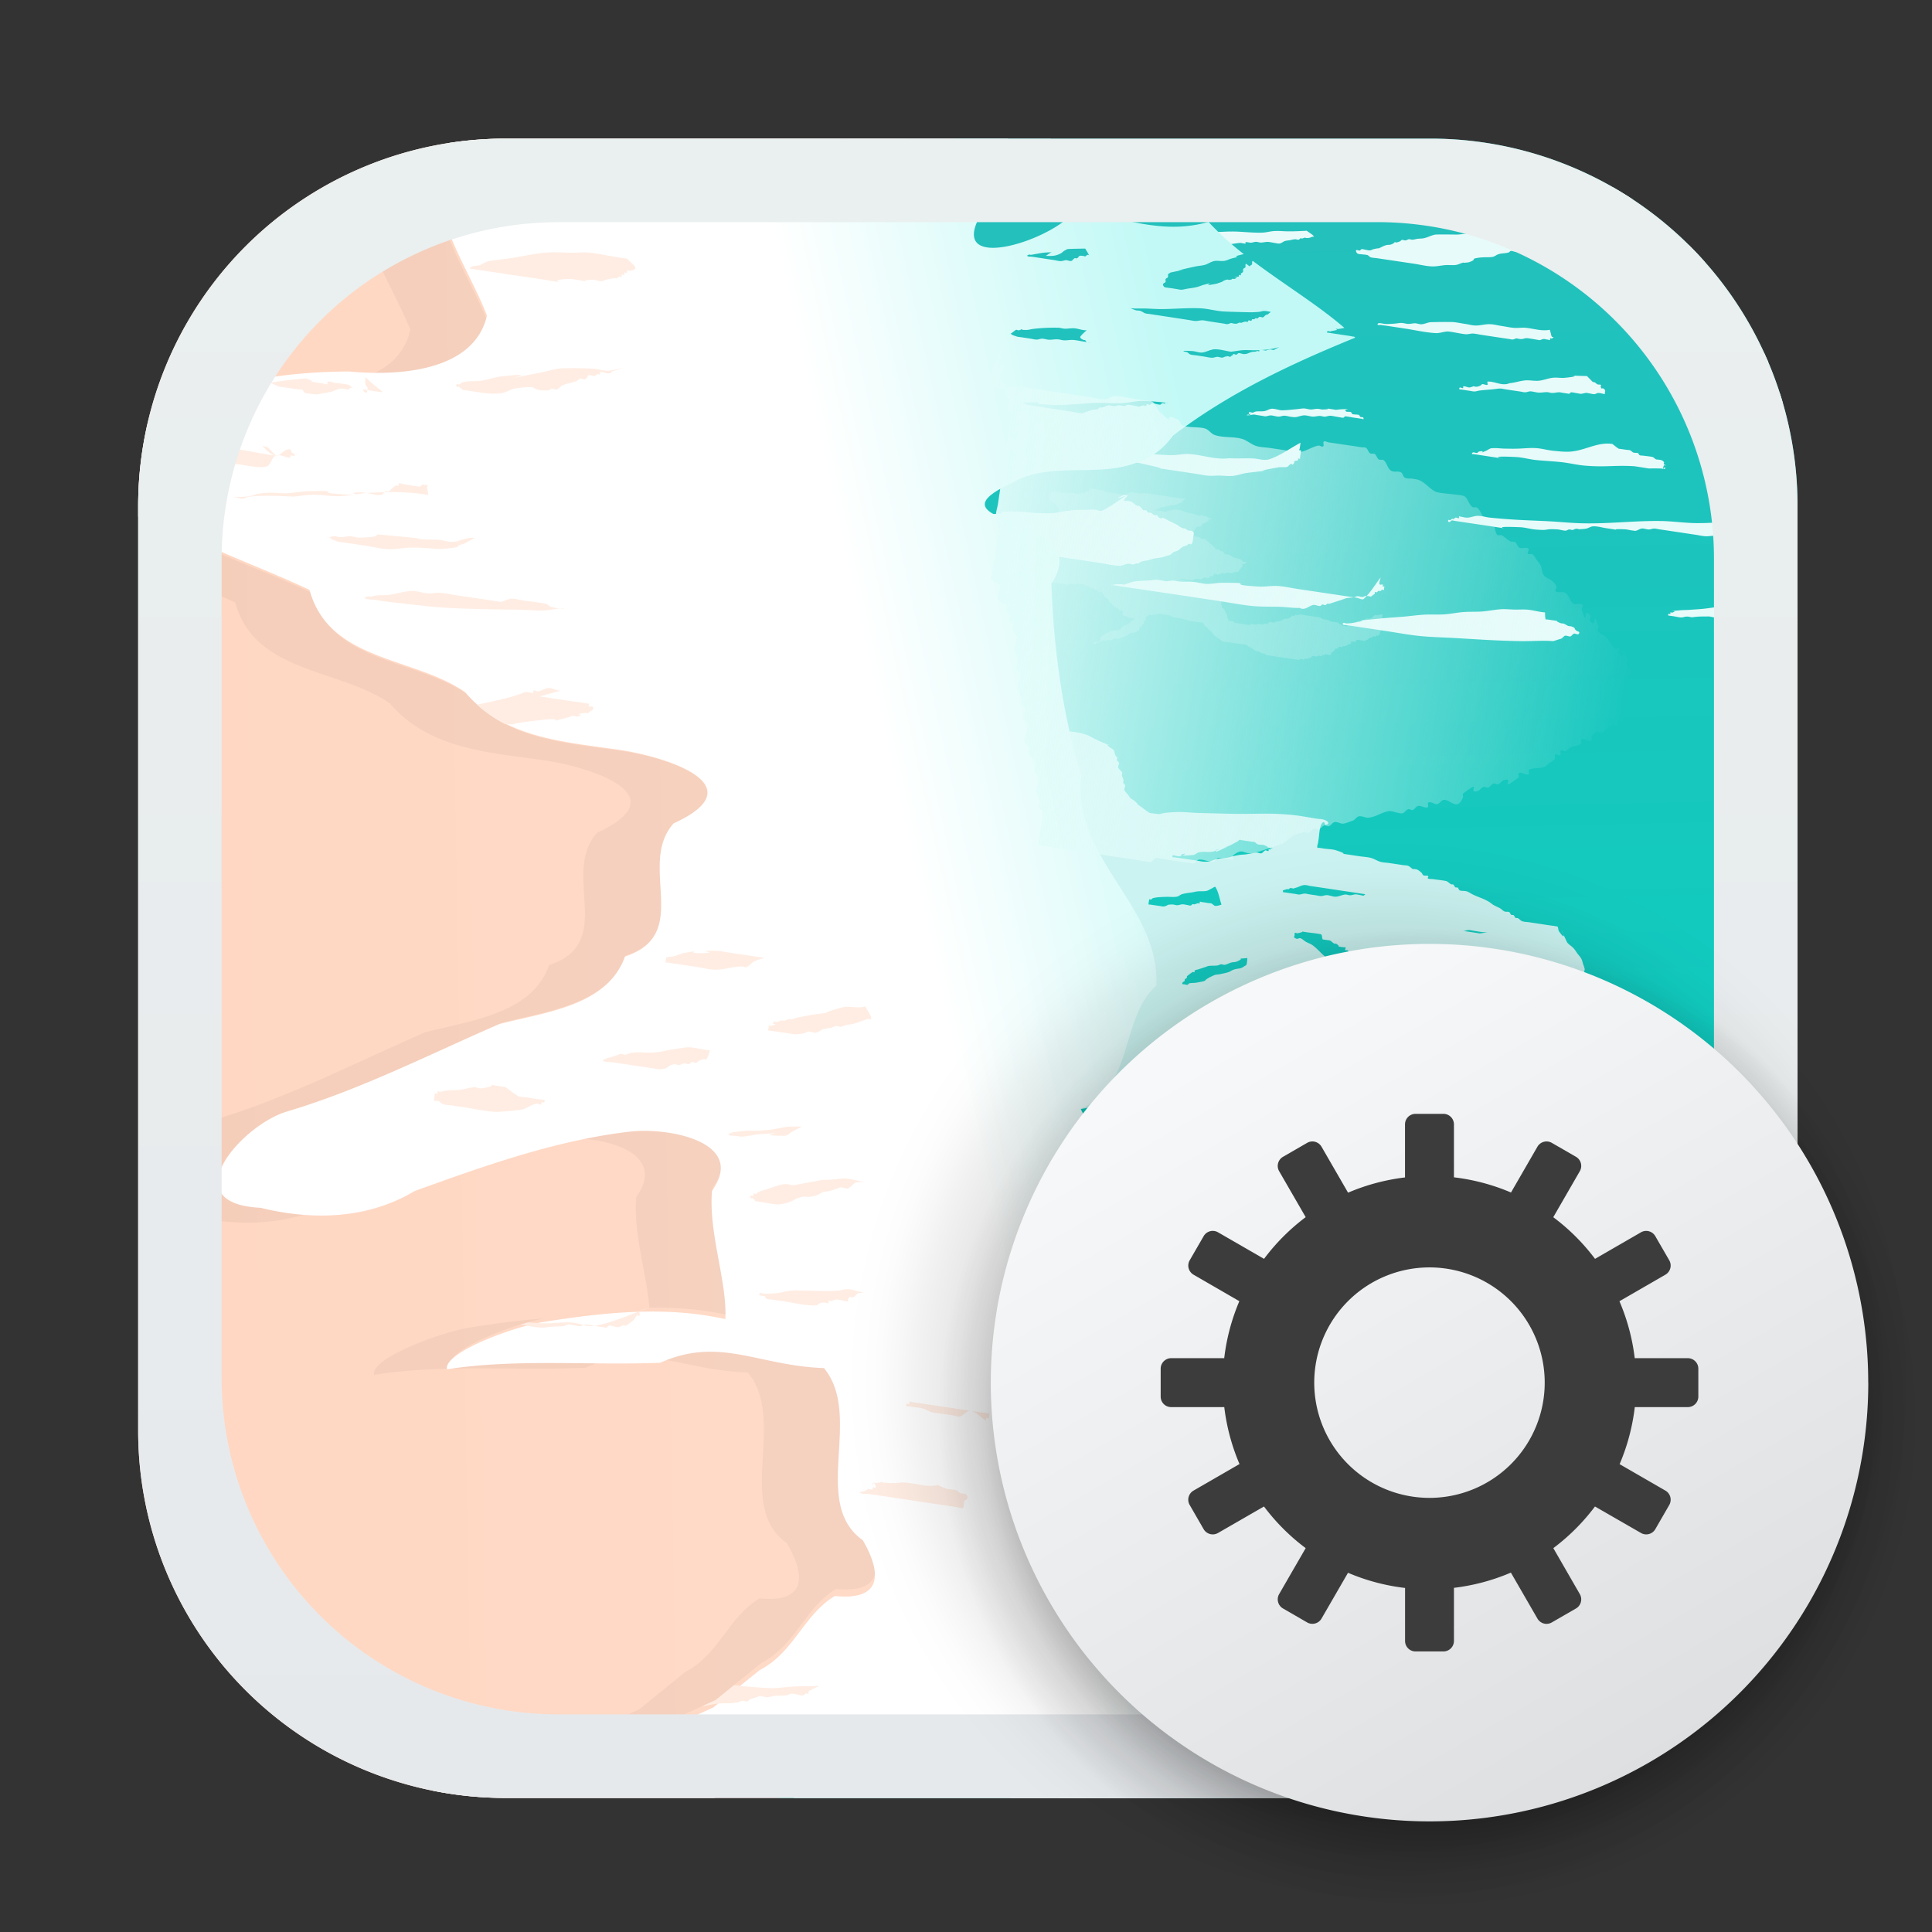 <?xml version="1.0" encoding="UTF-8"?>
<svg id="svg67" width="128" height="128" version="1.1" viewBox="0 0 33.867 33.867" xmlns="http://www.w3.org/2000/svg" xmlns:xlink="http://www.w3.org/1999/xlink">
 <rect x="0" y="0" width="33.867" height="33.867" fill="#333333" stroke="none"/>
 <defs id="defs51">
  <linearGradient id="j" x1="28.494" x2="44.475" y1="295.86" y2="293.21" gradientTransform="rotate(8.487 1680.4 -38.182) scale(.889)" gradientUnits="userSpaceOnUse">
   <stop id="stop1" stop-color="#ffd6c0" offset="0"/>
   <stop id="stop2" stop-color="#ffdac7" offset="1"/>
  </linearGradient>
  <linearGradient id="k" x1="141.5" x2="136.21" y1="283.19" y2="252.28" gradientTransform="rotate(8.487 1569.5 -514.95) scale(.889)" gradientUnits="userSpaceOnUse">
   <stop id="stop3" stop-color="#00d5c1" offset="0"/>
   <stop id="stop4" stop-color="#25bfbc" offset="1"/>
  </linearGradient>
  <linearGradient id="l" x1="520.35" x2="545.38" y1="88.861" y2="79.25" gradientTransform="rotate(8.486 96.165 -694.78) scale(.235)" gradientUnits="userSpaceOnUse" xlink:href="#c"/>
  <linearGradient id="c">
   <stop id="stop5" stop-color="#fff" offset="0"/>
   <stop id="stop6" stop-color="#c2f9f6" offset="1"/>
  </linearGradient>
  <linearGradient id="m" x1="520.35" x2="545.38" y1="88.861" y2="79.25" gradientTransform="rotate(8.672 97.01 -686.24) scale(.237)" gradientUnits="userSpaceOnUse" xlink:href="#c"/>
  <linearGradient id="n" x1="136.86" x2="150.33" y1="279.09" y2="279.09" gradientTransform="rotate(8.487 1673 -577.83) scale(.889)" gradientUnits="userSpaceOnUse">
   <stop id="stop7" stop-color="#e1fcfa" offset="0"/>
   <stop id="stop8" stop-color="#e1fcfa" stop-opacity="0" offset="1"/>
  </linearGradient>
  <linearGradient id="o" x1="132.21" x2="132.21" y1="42.152" y2="70.68" gradientTransform="translate(-111.75 -37.292) scale(.976)" gradientUnits="userSpaceOnUse">
   <stop id="stop9" stop-color="#eaefef" offset="0"/>
   <stop id="stop10" stop-color="#e6e9ec" offset="1"/>
  </linearGradient>
  <linearGradient id="s" x1="55.195" x2="63.539" y1="11.817" y2="26.123" gradientTransform="translate(-31.948 5.404)" gradientUnits="userSpaceOnUse">
   <stop id="stop50" stop-color="#f7f8f9" offset="0"/>
   <stop id="stop51" stop-color="#dadcde" offset="1"/>
  </linearGradient>
  <radialGradient id="p" cx="11.953" cy="20.59" r="4.205" gradientTransform="translate(3.81 -13.446) scale(1.835)" gradientUnits="userSpaceOnUse">
   <stop id="stop11" stop-opacity=".561" offset="0"/>
   <stop id="stop12" stop-opacity=".561" offset=".134"/>
   <stop id="stop13" stop-opacity=".549" offset=".198"/>
   <stop id="stop14" stop-opacity=".525" offset=".299"/>
   <stop id="stop15" stop-opacity=".502" offset=".37"/>
   <stop id="stop16" stop-opacity=".408" offset=".509"/>
   <stop id="stop17" stop-opacity=".22" offset=".752"/>
   <stop id="stop18" stop-opacity=".129" offset=".843"/>
   <stop id="stop19" stop-opacity=".031" offset=".953"/>
   <stop id="stop20" stop-opacity=".02" offset=".982"/>
   <stop id="stop21" stop-color="#ef4e30" stop-opacity="0" offset="1"/>
  </radialGradient>
  <radialGradient id="q" cx="24.249" cy="24.25" r="9.633" gradientTransform="matrix(.901 0 0 .901 3.211 3.02)" gradientUnits="userSpaceOnUse">
   <stop id="stop22" offset="0"/>
   <stop id="stop23" stop-opacity=".878" offset=".592"/>
   <stop id="stop24" stop-opacity=".565" offset=".648"/>
   <stop id="stop25" stop-opacity=".525" offset=".682"/>
   <stop id="stop26" stop-opacity=".443" offset=".727"/>
   <stop id="stop27" stop-opacity=".286" offset=".795"/>
   <stop id="stop28" stop-opacity=".184" offset=".843"/>
   <stop id="stop29" stop-opacity=".078" offset=".903"/>
   <stop id="stop30" stop-opacity=".063" offset=".92"/>
   <stop id="stop31" stop-opacity=".055" offset=".931"/>
   <stop id="stop32" stop-opacity=".031" offset=".956"/>
   <stop id="stop33" stop-opacity=".027" offset=".961"/>
   <stop id="stop34" stop-opacity="0" offset=".992"/>
   <stop id="stop35" stop-opacity="0" offset="1"/>
  </radialGradient>
  <radialGradient id="r" cx="24.249" cy="24.25" r="9.633" gradientTransform="translate(.081 -.061) scale(1.002)" gradientUnits="userSpaceOnUse">
   <stop id="stop36" offset="0"/>
   <stop id="stop37" stop-opacity=".788" offset=".716"/>
   <stop id="stop38" stop-opacity=".675" offset=".746"/>
   <stop id="stop39" stop-opacity=".62" offset=".763"/>
   <stop id="stop40" stop-opacity=".545" offset=".786"/>
   <stop id="stop41" stop-opacity=".486" offset=".807"/>
   <stop id="stop42" stop-opacity=".298" offset=".862"/>
   <stop id="stop43" stop-opacity=".188" offset=".89"/>
   <stop id="stop44" stop-opacity=".082" offset=".924"/>
   <stop id="stop45" stop-opacity=".043" offset=".943"/>
   <stop id="stop46" stop-opacity=".031" offset=".956"/>
   <stop id="stop47" stop-opacity=".027" offset=".961"/>
   <stop id="stop48" stop-opacity="0" offset=".992"/>
   <stop id="stop49" stop-opacity="0" offset="1"/>
  </radialGradient>
 </defs>
 <path id="path51" d="M8.871 2.43a6.435 6.435 0 0 0-6.449 6.449v16.189a6.435 6.435 0 0 0 6.45 6.449h12.507L18.42 2.43Z" fill="url(#j)"/>
 <path id="path52" d="m7.909 2.52-.132.003a6.42 6.42 0 0 0-1.338.379c-.416.913.413 2.005.753 2.882-.097.427-.404.682-.79.828.833.036 1.933-.11 2.134-.995-.367-.947-1.302-2.144-.627-3.097Zm9.49 1.403c-.068.107-.215.222-.393.325.092.308.817.128 1.312-.149-.3-.062-.602-.135-.92-.176Zm-13 2.852a7.531 7.531 0 0 0-1.71.258c-.053.18-.1.361-.137.547a.79.79 0 0 1 .126-.084c.503-.36 1.097-.586 1.722-.721ZM18.622 8.25c-.258.013-.514.043-.753.148.264-.01.52-.041.753-.148zm-16.199.822v.76c.582.254 1.17.48 1.7.73.344 1.246 1.82 1.15 2.713 1.77.66.771 1.64.848 2.58.979.785.091 2.556.593 1.048 1.289-.639.727.347 1.927-.838 2.317-.304.868-1.406.973-2.18 1.181-1.22.532-2.408 1.147-3.687 1.532-.784.236-1.988 1.606-.45 1.674.707.172 1.446.188 2.125-.047a4.606 4.606 0 0 1-.782-.12c-1.537-.067-.333-1.438.45-1.674 1.28-.385 2.468-.999 3.689-1.531.773-.208 1.875-.314 2.18-1.182 1.184-.39.198-1.59.837-2.316 1.508-.697-.263-1.199-1.048-1.29-.939-.131-1.92-.208-2.58-.98-.893-.618-2.37-.523-2.713-1.77-.745-.35-1.601-.65-2.398-1.055a.875.875 0 0 1-.646-.267Zm8.92 10.706c-.1 0-.195.005-.278.015a9.512 9.512 0 0 0-.933.161c.685.038 1.52.327 1.02 1.031-.052.632.183 1.34.232 1.938.454-.006.906.025 1.352.124.032-.648-.3-1.49-.24-2.229.456-.643-.202-.943-.84-1.02a2.797 2.797 0 0 0-.313-.02zm9.662 1.303c-.082.151-.195.3-.325.432.158.21.358.287.569.266.023-.19-.044-.418-.244-.698zm-11.45 2.03c-.442.03-.883.09-1.319.16-.515.082-1.75.542-1.68.83 1.212-.193 2.477-.07 3.707-.125.165-.075.32-.122.47-.152-.949-.001-1.906-.037-2.832.11-.07-.284 1.126-.733 1.653-.824zm2.77.51a2.11 2.11 0 0 0-.718.187c-.036.002-.073.001-.11.003.483.065.97.228 1.613.248.69.834-.231 2.344.682 2.99.334.57.347 1.052-.48.971-.543.327-.71.986-1.303 1.292l-.805.652-1.038.476-1.373.468-.383.027-.565.126-.743.183-.046.013c.074.022.149.043.225.062l.04-.03.513-.05.612-.161.743-.184.565-.125.383-.028 1.373-.468 1.038-.475.806-.653c.592-.306.76-.965 1.301-1.292.829.081.815-.4.482-.971-.914-.646.007-2.156-.683-2.99-.58-.019-1.032-.155-1.47-.229a2.692 2.692 0 0 0-.658-.042z" fill="#8d7c6a" fill-opacity=".088"/>
 <path id="path53" d="M16.767 2.43c-.984 9.72 2.607 21.4-3.122 29.087h7.788l4.331-.039a6.433 6.433 0 0 0 5.745-6.41V8.878a6.435 6.435 0 0 0-6.45-6.448z" fill="url(#k)"/>
 <path id="path54" d="M19.438 3.886c-.39.164-.76.366-1.106.6.103 0 .158.01.263-.044.037-.019.06-.06.1-.073.022-.008.324-.011.329-.011.023.043.055.083.07.13.003.009-.021-.012-.03-.005-.007.006.005.023-.003.03-.045.032-.022-.054-.034.024-.015.011-.04-.015-.058-.009-.013.004-.02.02-.033.025-.01.003-.02-.003-.03-.005l-.029-.004c-.074-.01-.043.028-.095.045-.01.003-.02-.007-.03-.004-.026.008-.039.047-.066.05-.03.003-.058-.014-.088-.014-.03.002-.06.017-.091.017-.04 0-.078-.012-.116-.018l-.204-.03h-.001A6.43 6.43 0 0 0 15.5 9.83v16.19a6.433 6.433 0 0 0 3.07 5.498h6.489c.098 0 .196-.003.294-.007.584-.895-.198-2.191.105-3.154.555-1.476-.936-2.334-1.258-3.672-1.213-.365-4.15.074-3.538-1.939.79-.354 2.591-.562 1.686-1.83-.402.738-1.534 1.457-1.888.12.221-1.181-1.25-.9-1.56-1.664.931-.367.677-1.59 1.308-2.144.064-1.397-1.487-2.2-1.316-3.65-.34-1.077-.492-2.26-.531-3.334.825-1.235-2.372-.977-.639-1.773.889-.518 2.052.159 2.742-.801.965-.742 2.047-1.258 3.165-1.717l-.022-.02-.002.002c-.02.001-.039-.006-.058-.009l-.088-.013-.203-.03-.116-.018c-.006-.008-.005-.026.004-.029.019-.006.039.015.058.009.01-.003-.004-.024.004-.03.008-.006.02.007.03.005.021-.004.04-.017.062-.02.01-.002.019.006.029.004.03-.003.061-.01.092-.016l.021-.005c-.452-.39-1.045-.747-1.597-1.16-.003.003-.004.002-.006.006-.012.016.003.043-.008.059-.008.01-.026.013-.034.025-.011.016.003.042-.009.058-.008.01-.025.013-.033.024-.006.009.004.024-.004.03-.008.006-.021-.011-.03-.005-.008.006.002.021-.004.03-.008.01-.022.016-.033.024-.012.01-.02.02-.034.025-.01.003-.019-.006-.029-.004-.22.038.047-.003-.096.045-.01.003-.02-.008-.029-.005-.013.004-.02.023-.033.025-.02.003-.039-.01-.058-.009-.066.007-.093.052-.159.066-.384.082.026-.047-.241.023-.043.011-.083.03-.125.041-.06.016-.123.022-.184.033-.03.006-.06.015-.091.016-.03 0-.058-.01-.088-.014l-.087-.013c-.02-.003-.108-.011-.116-.017-.018-.011-.036-.04-.02-.062.008-.011.025-.014.033-.025.02-.029-.012-.03.009-.058.008-.011.025-.014.033-.025.012-.016-.002-.042.009-.058.008-.01.026-.014.034-.025.005-.008-.004-.023.004-.029.008-.006.02.01.029.004.008-.006-.004-.023.004-.029.008-.006.02.006.03.004.03-.002.06-.01.09-.016.498-.106-.278.052.372-.093.06-.014.123-.015.183-.032.055-.016.102-.054.158-.066.059-.012.12.006.18-.003.042-.005.082-.029.124-.04.058-.017.078-.02.105-.025a5.221 5.221 0 0 1-.618-.56c-.578.17-1.098.056-1.634-.061zm.352 1.508c-.004-.001-.005.009.088.013.07.003.14 0 .209.001.088.003.177.01.266.01.217 0 .5-.026.715-.012.117.009.232.04.35.052.038.005.448.016.502.016.05 0 .1-.003.15-.007.03-.003.06-.016.091-.016.04 0 .078.01.117.017-.142.105-.08.107-.163.094-.01-.001-.02-.007-.03-.004-.025.008-.04.041-.066.05-.018.006-.04-.015-.058-.01-.013.005-.02.021-.033.026-.01.003-.02-.008-.03-.005-.013.004-.02.02-.033.025-.01.003-.021-.01-.03-.004-.007.006.005.023-.003.029-.016.01-.043-.02-.059-.01-.008.007.006.027-.004.03-.018.007-.039-.01-.058-.008-.022.002-.041.016-.063.02-.01.001-.02-.006-.029-.004-.021.004-.04.019-.062.02-.03.001-.058-.009-.088-.013-.02.007-.04.018-.062.02-.02.002-.039-.005-.058-.008l-.262-.04c-.039-.005-.077-.017-.116-.017-.04 0-.08.013-.12.012-.04-.001-.079-.011-.117-.017l-.117-.018-.349-.052-.203-.03c-.03-.004-.06-.004-.088-.013-.029-.01-.053-.033-.083-.042-.028-.009-.059-.003-.087-.013-.183-.066.07-.02-.112-.047-.01-.001.02.01.03.004.078-.037.07-.048.065-.05zm-1.24.35c.039.003.077.016.116.018.05.001.1-.009.15-.008.078.001.153.04.232.035-.035.034-.073.065-.104.103-.029.035.035.06.05.067.008.004.02-.001.028.004.012.008.013.027.025.034.018.008.039.005.058.008.01.002.031-.006.03.005-.008.05-.07.009-.092.016-.107.035.086.042-.12.012-.069-.01-.136-.028-.204-.03-.05-.002-.1.008-.15.006-.04 0-.077-.015-.116-.017-.05-.001-.1.01-.15.008-.04-.002-.077-.018-.117-.018-.03 0-.06.016-.091.016-.04 0-.078-.011-.116-.017l-.146-.022c-.03-.004-.06-.004-.087-.013-.189-.06-.022-.033-.112-.046-.01.003-.031.005-.03-.005.002-.01.02.003.03.005.015-.005.114-.085.133-.1.012-.008.02-.02.034-.024.019-.006.039.012.058.009.032-.006.028-.006.042-.01-.05-.006.074-.017 0 0a.719.719 0 0 0 .108.003c.03-.001.06-.012.091-.016a3.08 3.08 0 0 1 .45-.022zm3.874.34-.13.07c-.001.01.004.023-.004.03-.009.006-.126-.025-.145-.022-.105.018-.026.026-.092.016-.007-.001-.086-.014-.087-.013-.008.006.003.023-.005.029-.008.006-.019-.006-.029-.005-.021.004-.04.017-.062.02-.01.002-.02-.005-.03-.003-.042.007-.08.033-.124.04-.026.004-.096-.025-.116-.017-.014.004-.02.022-.034.025-.02.003-.04-.015-.058-.01-.01.004.004.024-.005.03-.063.047-.057.005-.12.012-.022.002-.04.019-.062.02-.03.002-.058-.013-.088-.013-.03.001-.06.017-.092.016-.049-.001-.097-.015-.145-.022l-.116-.017c-.039-.006-.08-.006-.117-.017-.021-.006-.033-.03-.054-.038-.046-.016-.097-.015-.145-.022-.01-.001-.023.004-.029-.004-.006-.008-.004-.023.004-.03.003-.002.1.019.116.018.195-.01-.026-.039.242-.023.059.003.116.03.174.026.075-.006.142-.055.217-.057.098-.003.194.029.29.043.072-.009.142-.023.213-.028.07-.004.139.003.208.002.144-.002.287-.013.425-.056zm-2.431.946c.098-.004.197.005.295.014a.89.89 0 0 1 .129.015c.017.003.017.005.016.007-.013.004-.02.02-.033.024-.01.003-.021-.01-.03-.004-.007.006.005.023-.003.03-.007.004-.075-.018-.088-.014-.013.004-.02.02-.033.025-.02.006-.126-.028-.146-.022-.013.004-.02.02-.033.025-.019.006-.042-.02-.058-.009-.008.007.004.023-.005.03-.015.01-.038-.013-.058-.01-.021.005-.04.019-.062.021-.02.002-.039-.006-.058-.009-.048-.007-.096-.023-.145-.021-.022 0-.04.02-.063.02-.03.002-.058-.013-.087-.013-.031.001-.06.016-.092.016-.029 0-.057-.015-.087-.013-.044.003-.082.033-.125.04-.01.002-.02-.006-.03-.003-.013.004-.02.018-.032.025-.162.076-.002 0-.092.016-.022.004-.042.013-.062.02l-.063.02c-.02.008-.04.021-.062.02-.06 0-.117-.017-.175-.025l-.495-.074-.203-.03c-.03-.005-.06-.005-.088-.014-.029-.01-.053-.032-.082-.041-.028-.01-.064.004-.088-.013-.01-.008.02-.023.033-.025.02-.003.04.009.059.009.04 0 .08-.012.12-.012.591-.01-.137.013.5.044.174.009.595-.033.748-.037.149-.003.297.013.445.007.112-.005.221-.035.333-.04zm.588.029c-.04.004-.079.01-.119.011-.01 0-.019-.007-.028-.004-.001.003.003 0 .147-.007z" fill="url(#l)"/>
 <path id="path55" d="M15.413 2.711c-.027-.004-.044.033-.067.05l-.067.05.021.657c-.016-.123.135-.213.169-.332.011-.042-.037-.081-.041-.125-.004-.04.011-.078.017-.116-.013-.042-.033-.082-.04-.125-.004-.02.027-.056.008-.059zm-.113.757c.04.19.008.35-.02.532l-.017.116c-.006.039-.021.078-.017.117.004.043.033.081.04.125.004.019-.02.042-.008.058.066.089.072-.088.05.067l-.027.174c.12-.29.05.071.093-.224l.104-.698c.003-.015.035-.168.026-.174-.066-.047-.213-.013-.224-.093zm.001 1.19c-.018.043-.043.288-.052.348l.009-.058zm-.052.348c-.003.02-.028.055-.009.058.02.003.006-.039.01-.058zm-.936 2.471c-.01-.003-.02-.004-.027.002-.032.023.005.084-.018.116-.016.023-.05.027-.067.05-.03.043.004.131-.026.174-.016.023-.05.027-.067.05a5.835 5.835 0 0 0-.052.349c.005.027.045.04.05.067.007.038-.024.077-.018.116.005.027.041.04.05.067.012.037-.03.079-.017.116.008.026.04.04.05.067.011.037-.03.08-.018.116.008.027.045.04.05.067.006.038-.022.077-.018.116.008.088.073.163.082.25.003.04-.012.078-.018.117l-.035.232c-.007.05-.018.201-.034.233-.02.04-.056.069-.076.108-.024.047-.02.256-.043.29-.016.023-.051.027-.067.05-.011.016-.006.039-.009.058-.006.041-.043.335-.052.35-.016.022-.054.024-.067.049-.017.034-.064.434-.07.465-.012.087-.019.073.033.183.012.025.04.04.05.067.006.019-.006.039-.01.058-.002.02.008.047-.008.059-.016.01-.042-.02-.058-.01-.032.024.005.085-.017.117-.016.023-.051.027-.067.05-.03.043.004.131-.026.174-.016.023-.051.027-.067.05-.03.043.004.131-.026.174-.115.164-.03-.113-.143.157-.015.037-.002.08-.017.117-.017.04-.059.067-.076.107-.015.037-.011.078-.017.117l-.026.174c-.014.097-.045.193-.043.291 0 .062.03.121.032.183.001.067-.07.351-.06.408.004.027.04.04.049.066.013.04-.044.184-.035.233.007.043.033.082.04.125.004.02-.014.04-.008.058.009.027.038.042.05.067.018.04.014.09.04.125.012.015.042-.003.058.008.023.016.027.051.05.067.016.012.042-.002.058.009.023.015.033.045.05.067.063.086.105.158.206.21.035.016.239.035.291.043l.407.06c.059.009.116.03.175.026.044-.002.081-.036.125-.04.037-.004.159.02.235.033l-.003.001c-.003.02.043.02.058.009.01-.008.015-.153.026-.175.02-.039.054-.07.076-.107.031-.054.053-.113.084-.166.022-.038.059-.067.076-.108.015-.036.011-.077.017-.116.006-.039.024-.078.017-.116a3.08 3.08 0 0 0-.148-.201c-.032-.023-.093.014-.116-.017-.012-.016.02-.043.008-.059-.023-.031-.093.015-.116-.017-.012-.015.02-.042.009-.058-.012-.015-.043.003-.059-.008-.022-.016-.026-.051-.05-.067-.158-.111.057.146-.107-.076-.032-.03-.072-.05-.107-.075-.036-.025-.069-.056-.108-.076-.018-.008-.047.007-.058-.009-.012-.015.02-.042.008-.058-.011-.015-.046.007-.058-.008-.011-.016.02-.043.009-.059-.012-.015-.047.007-.058-.008-.012-.016.02-.043.008-.058-.011-.016-.046.006-.058-.01-.011-.014.02-.042.009-.057-.012-.016-.042.002-.058-.01-.12-.083-.013-.038-.041-.124-.045-.138-.033-.024-.108-.076-.119-.083-.012-.038-.04-.125-.033-.1-.067-.033-.1-.133-.06-.184.124.096-.04-.125a2.93 2.93 0 0 1 .026-.175c.016-.023.05-.027.067-.05.04-.057-.023-.058.017-.116.016-.022.05-.027.067-.05.03-.042-.004-.13.026-.174.016-.022.05-.027.067-.05.015-.02.012-.164.026-.174.015-.011.042.02.058.009.013-.01.03-.271.043-.291.012-.016.047.025.059.009.023-.033.02-.258.043-.291.016-.023.05-.027.067-.05.011-.015.006-.038.008-.057.006-.04 0-.082.018-.117.012-.025.05-.027.067-.05.011-.015 0-.04.008-.057.02-.04.06-.068.076-.108.018-.044.042-.281.052-.35.003-.019.02-.042.009-.057-.012-.016-.047.006-.058-.01-.012-.014-.01-.051.008-.057.037-.012.08.03.117.017.037-.012-.006-.084.017-.116.016-.023.05-.027.067-.05.011-.016-.003-.042.008-.058.112-.158.045.1.085-.166.003-.02.023-.045.008-.058-.34-.308-.054-.007-.224-.093-.039-.02-.068-.055-.107-.075-.018-.009-.047.006-.058-.009-.012-.015 0-.04.008-.058.204-.4-.03.089.143-.157.011-.016.005-.04.008-.059l.076-.107c.018-.02.044-.033.067-.05.02.003.042.02.058.009.031-.023-.014-.093.017-.116.261-.194.03.019.183-.032.26-.085-.062-.005.076-.108.045-.033.072.05.116.018.014-.01.012-.154.026-.175.016-.023.063-.022.067-.05.003-.019-.04 0-.058-.008-.057-.024-.107-.063-.166-.084-.037-.013-.079-.006-.116-.018-.472-.153-.046-.023-.332-.168-.03-.015-.154-.008-.174-.026-.041-.037-.058-.097-.1-.134-.014-.013-.06.01-.057-.009.003-.023.183-.115.2-.148.018-.035-.009-.087.017-.116.03-.033.096-.009.125-.041.027-.03 0-.082.018-.117.013-.024.05-.026.067-.05.067-.095-.028-.036-.05-.066-.012-.015.006-.039.009-.058l-.282-.102c-.242-.1-.144-.081-.282-.102a.126.126 0 0 1-.03-.01zm1.983 8.449a1.56 1.56 0 0 0-.002.374zm-.002.374v.042l-.044.29c-.044.295.028-.066-.093.225-.015.036-.002.08-.017.116-.034.081-.111.137-.151.215-.009.018 0 .041-.009.058-.02.04-.059.068-.075.108-.015.036-.012.078-.018.117l-.017.116c-.006.039-.024.078-.017.116.004.028.04.04.049.067.02.06.018.123.032.183.01.043.037.082.041.125-.04.265-.028 0 .032.183.006.02-.015.04-.009.059.042.126.133.038.166.084.012.015.007.046-.008.058-.016.011-.043-.02-.059-.009-.099.074-.094.233-.11.34l-.06.408-.044.29-.009.059c-.003.02-.015.04-.008.058.008.027.033.044.05.067.065.088.1.165.206.209.036.014.077.011.116.017.02.003.042-.003.058.009.023.015.027.05.05.067.016.011.052-.01.058.008.012.038-.011.078-.017.117-.003.02.002.042-.009.058-.027.038-.188.09-.017.116.039.006.08.034.116.018.04-.019.04-.082.076-.108.035-.026.09-.015.125-.04.015-.012-.003-.043.008-.059.016-.023.055-.024.067-.05.027-.051.017-.115.026-.174.005-.032.048-.263.043-.29-.004-.028-.037-.042-.049-.067-.019-.04-.027-.084-.04-.125a71.868 71.868 0 0 0-.042-.125c.006-.04.024-.078.018-.117-.005-.027-.041-.04-.05-.067-.006-.018.006-.038.009-.058.009-.058.058-.315.052-.349-.005-.027-.04-.04-.05-.067-.006-.018.015-.04.01-.058-.01-.026-.045-.04-.05-.067-.007-.038.034-.08.017-.116-.11-.234-.094.05-.157-.142-.006-.02.015-.04.009-.059-.025-.075-.124-.125-.149-.2-.006-.019.012-.04.009-.058a3.54 3.54 0 0 0-.123-.375c-.011-.026-.044-.04-.05-.067-.01-.058.018-.117.027-.175l.07-.465c.009-.063.037-.165.034-.233-.005-.095-.015-.19-.023-.284zm2.877 1.95c.007-.002-.011.006-.128-.011l-.11.34-.078.524c-.006.039-.024.077-.018.116.008.043.034.082.041.125.006.034-.02.136-.026.175-.004.03-.04.216-.035.232.009.027.041.04.05.067.06.184-.123-.096.04.125.165.222-.05-.035.108.076.014.01.056.114.108.075.016-.01.006-.039.009-.058l.035-.233c.005-.038.003-.08.017-.116.02-.058.065-.107.084-.166.018-.056.017-.116.026-.174l.026-.175.017-.116c.006-.039.022-.078.018-.117.05-.1-.078-.122-.09-.191-.007-.039.02-.078.017-.117-.028-.291-.028-.001-.09-.192-.007-.018.015-.04.008-.058-.008-.026-.04-.04-.05-.067-.016-.052.015-.062.021-.063z" fill="#0ba" fill-opacity=".253"/>
 <path id="path56" d="M15.565 2.463c-.576.458-1.159 1.423-.4 1.832.098.49-.417.962-.215 1.44.104.308-.13.798-.137 1.199-.003.35-.337.408-.11.74-.486.277.295.54.03.68-.358.314.439.816.249.834-.135.483.039.93-.085 1.417.313.253-.005.817-.128 1.114-.02.546-.797.682-.778 1.29-.132.473.064.927-.083 1.401.267.229.596.7 1.15.466.767-.19-.012.986.937.768.519.153.114.969.52 1.3.332.184.154.62-.017.965-.22.41-.501.8-.376 1.392-.096.673.984.784 1.248 1.218.123.235-.47.89-.347 1.101-.017.736.835 1.056.581 1.836-.14.626.931.983.456 1.455-.035.28-.116.75-.166 1.111.4.353.756.831.333 1.437.117.377.151.764-.049 1.17.364.628-.375 1.06-.457 1.652-.297.422-.09.821-.01 1.236h.88a.977.977 0 0 0-.03-.097c-.288-.318-.134-1.248.266-1.223.63-.103.474-1.068.268-1.515-.316-.63.252-1.233.147-1.838-.393-.77.019-1.677-.308-2.433-.033-.576-.12-1.245-.555-1.639-.053-.756-.225-1.532-.74-2.087-.132-.68-.294-1.361-.284-2.037.032-.595.27-1.04.547-1.413.178-.65-.845-.975-.972-1.659-.543-.264-.728-.957-1.252-1.196-.552-.32.2-.828.203-1.357-.213-.324-.089-.78-.034-1.183-.307-.596-.223-1.322-.381-1.949.22-.441-.368-1.017.148-1.28.52-.519.061-1.139.088-1.712.109-.503.024-.98.009-1.47-.006-.433.237-.88.244-1.356.2-.4.259-1.002-.146-1.279.005-.096-.138-.148-.244-.331z" fill="#e3e3e3"/>
 <path id="path57" d="M17.26 12.508a.255.255 0 0 0-.081-.006c-.093.013-.175.068-.266.086-.069.015-.142.001-.212.01-.13.018-.258.05-.388.069-.156.023-.315.033-.471.056-.13.018-.258.05-.388.068-.07.009-.143-.002-.212.01-.02.003-.06.02-.047.035.004.007.192.024.205.03.017.01.02.035.035.048.023.02.055.031.076.053.082.083.128.201.21.284.022.022.055.032.076.054.028.028.04.07.07.094.06.046.13.073.194.113.026.016.05.035.076.053.039.02.08.038.117.06.027.016.049.039.076.053.013.006.033-.006.041.006s-.014.03-.006.041c.016.023.058 0 .082.013.028.014.05.037.076.053.076.044.16.075.235.119.027.016.047.042.076.053l.124.019c.072.098-.13-.023.028.088.012.008.03-.001.042.006.016.012.02.034.034.047.023.021.051.036.077.054.023.032.043.066.07.095.034.036.077.063.11.1.027.029.043.067.07.095.023.022.055.03.077.053.028.028.047.063.07.094.012.016.017.039.035.048.233.035.018-.026.076.053.01.013.144.01.164.025.116.156-.035-.026.077.053.016.011.019.036.035.047.011.008.03-.001.041.006.016.012.019.036.035.048.011.007.03-.002.041.006.007.004.104.136.105.141.005.028-.019.056-.012.083.011.048.052.087.064.135.006.028-.016.055-.013.083.003.03.028.057.03.088.002.045-.035.228-.044.288-.002.013-.014.03-.006.041.012.017.18.012.206.03.032.023.038.073.07.095.011.008.027.004.041.007.061.009.053.001.117.059.03.026.035.077.07.094.025.013.062-.006.082.013.023.02.008.066.03.088.03.031.078.038.116.06.089.051.1.081.188.154.05.04.136.092.193.112.026.01.06-.003.082.013.012.007.008.039-.006.041-.04.007-.082-.012-.123-.018l-.165-.025-.493-.074c-.192-.028-.382-.075-.576-.085-.1-.006-.2.034-.3.039-.07.003-.137-.02-.206-.03-.027-.005-.057 0-.082-.013-.018-.009-.02-.034-.035-.048-.046-.041-.102-.07-.152-.106-.051-.036-.1-.076-.153-.107-.038-.022-.083-.032-.117-.06-.03-.024-.04-.07-.07-.094-.034-.028-.083-.032-.117-.06-.03-.025-.04-.07-.07-.094-.034-.028-.084-.032-.118-.06-.187-.154.007-.04-.104-.141-.023-.021-.053-.034-.077-.054-.038-.031-.072-.069-.111-.1-.048-.04-.104-.068-.152-.107-.039-.032-.07-.072-.111-.1-.036-.026-.078-.04-.118-.06l-.117-.06c-.039-.02-.083-.032-.117-.06l-.07-.094c-.014-.002-.03.002-.04-.006-.035-.024-.072-.111-.106-.142-.023-.02-.053-.032-.076-.053-.057-.051-.024-.062-.064-.136-.019-.034-.052-.06-.07-.094-.015-.027-.01-.064-.029-.089-.065-.088-.117-.037-.158-.065-.016-.012-.02-.036-.035-.047-.012-.008-.034.005-.042-.007-.008-.011.018-.033.006-.04-.022-.016-.057 0-.082-.013-.017-.009-.019-.036-.035-.047-.011-.008-.03.001-.041-.006-.016-.012-.02-.035-.035-.048-.023-.02-.053-.032-.076-.053-.014-.013-.023-.032-.035-.047-.012-.016-.029-.029-.035-.048-.004-.012.01-.027.006-.04-.06-.184-.004.044-.076-.054s.13.022-.029-.088c-.272-.139.016.03-.187-.154-.046-.042-.112-.06-.152-.107-.046-.052-.058-.127-.1-.183-.018-.025-.052-.033-.075-.054-.015-.012-.024-.03-.035-.047l-.035-.047c-.012-.015-.024-.063-.036-.047-.023.034-.019.082-.018.123 0 .044.022.086.023.13.001.041-.029.083-.018.123.017.067.067.121.099.183.063.124.08.194.162.319.126.193.2.268.356.431.048.05.092.105.146.148.07.054.167.063.235.12.106.087.023.096.146.147.233.035.018-.025.076.053.016.023.066-.01.082.013.008.011-.01.027-.006.04.006.02.024.032.035.048-.006.041-.02.082-.018.123.003.16.036.113.086.266.027.083.018.175.046.259.015.047.044.089.064.135.011.029.015.06.029.089.008.017.026.03.034.047.014.028.016.06.03.088.008.018.026.03.035.047.013.029.013.062.028.089.34.46-.027-.068.134.23.019.035.055.058.07.094.017.04.01.088.023.13.006.019.026.03.035.047.013.029.014.062.029.089.019.034.047.063.07.094.012.016.032.028.035.048.005.027-.017.054-.012.082.003.02.026.03.035.047.013.028.02.06.029.089l.086.265c.01.03.016.06.03.088.007.018.026.03.034.047.013.028.014.061.029.089.019.034.051.06.07.094.015.027.014.061.029.089.018.034.053.058.07.094.006.013-.01.028-.007.041.018.053.088.089.106.142.004.013-.01.028-.007.041.007.019.027.03.035.048.04.083.052.18.087.265.02.046.048.088.064.135.013.042.006.09.022.13.015.036.055.058.07.094.017.04.01.088.023.13.012.037.058.057.07.094.005.013-.01.028-.006.042.006.018.027.029.035.047.013.028.01.063.029.088.008.012.031-.003.041.006.044.04.07.095.105.142.012.015.027.03.035.047.02.041.02.105.064.136.11.016-.012-.017.035.047.008.012.033-.006.041.006.009.012-.014.03-.006.041.008.012.03-.001.041.006.016.012.02.036.035.047.012.008.043-.007.041.007-.002.013-.028-.01-.04-.007-.06.02-.137.16-.114.194.125-.034.257 0 .382-.027.049-.01.087-.05.135-.064.085-.023.175-.02.26-.045.154-.044.244-.123.4-.15.07-.013.144.006.213-.01.078-.02.147-.069.223-.094.042-.013.087-.015.13-.022.16-.029.088-.01.218-.052.059-.02.116-.047.177-.058.013-.002.03.015.041.006.011-.008-.002-.03.006-.04.111-.159-.009.043.089-.03.01-.008-.005-.032.006-.04.01-.01.027.008.04.006.031-.006.059-.022.089-.03.043-.01.087-.01.13-.022.06-.015.115-.049.177-.057.404-.059.121.095.565-.126.052-.027.092-.074.142-.105.087-.055.2-.093.277-.17.022-.021.036-.05.054-.075l.053-.076c.018-.026.042-.048.054-.077.01-.025 0-.057.012-.082.009-.017.036-.019.047-.035.008-.01-.002-.03.006-.04.011-.017.036-.02.048-.036.007-.01-.005-.033.006-.04.022-.017.055.016.082.011.03-.005.057-.027.088-.029.042 0 .082.013.124.019l.123.018c.041.006.082.02.124.019.044-.001.085-.02.129-.023.055-.002.11.034.165.025.019-.003.028-.03.047-.035.013-.004.028.01.04.006.038-.012.06-.054.095-.07.029-.013.062-.014.089-.029.329-.178-.094.033.148-.146.098-.072-.023.13.088-.029.008-.01.005-.028.007-.041.004-.028 0-.057.012-.082.009-.017.031-.024.047-.035.031-.024.067-.042.094-.07.022-.022.033-.053.054-.076.013-.015.038-.018.047-.035.013-.025 0-.058.012-.083.01-.017.037-.018.048-.034.016-.023-.004-.06.012-.083.157-.116-.025.036.053-.076.06-.084.028-.01.089-.029.037-.012.056-.063.094-.07.02-.003.26.039.288.043.014.002.03.015.041.006 0 0 .031-.204.03-.205-.004-.03-.022-.058-.028-.089-.019-.109.077.055-.023-.13-.061-.113-.059-.075-.146-.147-.077-.063-.14-.144-.222-.201-.036-.025-.08-.038-.117-.06-.027-.016-.049-.039-.076-.053-.059-.03-.048.035-.124-.019-.011-.007.004-.027.006-.04.002-.014-.005-.034.007-.042.01-.008.027.009.04.007.169-.03.01-.041.172-.017.027.004.235.027.246.037.023.02.01.063.029.088l.124.018c.028.012.048.04.076.054.012.006.03-.002.04.006.095.066-.02.039.077.053l.041.006c.014.002.033-.005.041.007.008.011-.014.03-.006.04.008.013.03 0 .041.007.016.011.02.036.035.047.012.008.028.004.041.006.028.004.06-.003.083.012.01.008-.018.034-.007.042.024.017.141.007.165.024.016.012.02.036.035.047.003.002.161.026.165.025.018-.006.027-.032.047-.035.027-.005.055.017.082.012.02-.003.029-.029.047-.035.014-.004.028.01.041.006.019-.006.032-.023.048-.034.015-.012.036-.02.047-.036.008-.01-.005-.032.006-.04.011-.01.028.004.041.006l.042.006.37.055c.055.008.109.024.164.025.044 0 .086-.02.13-.023.023-.001.16.028.164.024.012-.008-.005-.033.007-.04.01-.01.027.003.04.005l.042.007.535.08c.068.01.14.007.205.03.03.01.048.042.076.054.052.02.113.006.165.024.041.015.077.043.117.06.013.005.028.004.041.006l.206.03c.088.014.254.049.33.05.043 0 .085-.023.128-.023.042-.001.083.02.124.018.031-.001.058-.027.089-.029.026-.002.214.043.246.037.054-.01.048-.04.053-.076.002-.013.009-.027.007-.04-.006-.031-.02-.06-.029-.09-.01-.029-.014-.06-.03-.088-.018-.034-.046-.063-.07-.094-.022-.032-.042-.066-.07-.095-.033-.036-.08-.06-.11-.1-.235-.5.075.101-.14-.19-.018-.024-.01-.063-.029-.088a2.393 2.393 0 0 0-.123-.018l-.37-.056c-.042-.006-.084-.005-.124-.018-.029-.01-.048-.04-.076-.053-.012-.007-.03.001-.041-.006-.016-.012-.019-.037-.035-.048-.011-.007-.03.002-.041-.006-.016-.011-.018-.038-.036-.047-.024-.013-.056 0-.082-.012-.029-.012-.049-.038-.076-.054-.037-.022-.08-.037-.117-.059-.027-.016-.05-.038-.076-.054-.116-.067-.145-.065-.276-.125-.04-.018-.075-.046-.117-.06-.04-.013-.085-.002-.124-.018-.018-.007-.018-.036-.034-.047-.012-.008-.03.002-.042-.006-.016-.012-.018-.036-.035-.048-.01-.007-.029 0-.04-.006-.028-.014-.048-.04-.077-.053-.031-.012-.204-.03-.247-.037-.027-.004-.06.003-.082-.012-.011-.008.017-.033.006-.041-.023-.016-.058 0-.082-.012-.018-.01-.023-.032-.035-.047-.025-.018-.047-.042-.076-.054-.026-.011-.055-.008-.082-.012-.026-.018-.048-.042-.076-.054-.026-.011-.055-.008-.083-.012l-.246-.037c-.055-.008-.112-.008-.165-.024-.054-.018-.103-.051-.158-.066-.067-.017-.138-.02-.206-.03l-.165-.025c-.32-.048.076.025-.24-.078-.066-.022-.138-.02-.206-.03l-.083-.013c-.013-.002-.036.006-.04-.006-.009-.027.008-.055.012-.083l.012-.081c.01-.063.014-.26.084-.282.019-.007.016.044.035.047.02.002.054-.016.048-.035-.01-.03-.047-.043-.076-.054-.04-.013-.083-.012-.124-.018-.15-.023-.3-.054-.453-.068-.39-.035-.552-.013-.964-.017-.223-.003-.447-.01-.67-.016-.126-.004-.251-.02-.377-.015-.41.016-.175.058-.423.021-.014-.002-.03 0-.042-.006-.055-.028-.101-.071-.152-.107-.276-.193.059.053-.11-.1-.024-.021-.054-.033-.077-.053-.015-.013-.023-.032-.035-.048-.024-.031-.054-.059-.07-.094-.012-.025.02-.056.012-.083-.006-.018-.029-.028-.035-.047-.004-.012.009-.027.007-.04-.006-.031-.024-.059-.03-.09-.002-.013.01-.027.007-.04-.013-.037-.058-.057-.07-.095-.009-.026.02-.056.012-.082-.006-.019-.029-.029-.035-.047-.004-.013.01-.028.006-.041-.006-.019-.027-.03-.035-.048-.013-.028-.01-.063-.029-.088-.018-.025-.053-.032-.076-.053-.033-.03-.04-.042-.035-.046a2.282 2.282 0 0 1-.158-.067c-.14-.063-.142-.09-.317-.132-.095-.021-.192-.028-.288-.043l-.494-.073-.247-.037c-.068-.01-.141-.004-.205-.03-.046-.02-.068-.076-.111-.101-.036-.021-.082-.013-.124-.019l-.123-.018a.805.805 0 0 1-.082-.018zm2.15.539c.066.024.01-.01 0 0zm2.32 1.675c.009-.003.019.003.029.005l.029.004.145.022c.02.003.04.001.058.008.02.01.034.03.054.038.036.015.08.003.117.017.145.06-.036.025.112.047.008-.006.03-.006.029.004-.002.01-.02-.003-.03-.004-.008.006.004.023-.004.029-.008.006-.02-.01-.029-.004-.008.006.004.023-.004.029-.016.01-.04-.017-.058-.009-.025.012-.04.043-.067.05-.029.006-.058-.014-.087-.013-.032 0-.061.01-.092.016l-.092.016c-.04.004-.08.004-.12.011-.194.034-.097.033-.246.053-.04.005-.081.003-.12.012-.15.032-.094.056-.246.052-.04-.001-.078-.011-.117-.017l-.262-.04-.145-.02c-.01-.002-.023.003-.03-.005a.026.026 0 0 1 .005-.03c.007-.004.1.022.117.018a.312.312 0 0 0 .045-.015c-.077-.01.133-.06.017-.005a.067.067 0 0 1-.016.005c.026.003.083.002.195-.008.035-.004.061-.038.096-.046.117-.025.16.01.27-.019.012-.002.022-.01.033-.015v-.01l.063-.02.188-.06.13-.07c.011-.008.02-.021.033-.025zm-.163.095c-.06.03-.127.036-.188.061l-.063.03c-.005.028-.004.027.059 0 .065-.029.128-.06.192-.09zm1.351.703c.02.004.04.01.058.012l.117.017.465.07.378.056c-.013.004-.02.02-.033.025-.01.003-.02-.003-.03-.004-.038-.006-.076-.018-.116-.018-.03.002-.06.016-.091.016-.03 0-.058-.016-.087-.013-.053.006-.102.032-.155.037-.058.006-.115-.028-.174-.026-.031.001-.06.015-.092.016-.029 0-.058-.009-.087-.013l-.116-.017c-.03-.005-.058-.014-.087-.013-.032 0-.061.015-.092.016-.03 0-.058-.01-.087-.013l-.204-.03c.008-.007.003-.02.004-.03l.063-.02c.067-.012-.014.036.062-.02.02-.004.04.005.059.008l.062-.02c.042-.014.082-.037.125-.041a.191.191 0 0 1 .058.005zm-1.621.026c.005 0 .009 0 .011.006.055.093.07.204.104.306-.007.001-.09.034-.122.018-.02-.01-.034-.03-.054-.038-.018-.007-.039-.006-.058-.008l-.058-.01-.059-.008c-.01-.001-.02-.01-.029-.004-.008.006.004.023-.004.029-.008.006-.02-.006-.03-.004-.02.004-.04.016-.062.02-.01.002-.02-.007-.029-.004-.013.004-.02.022-.033.024-.02.004-.039-.005-.058-.008-.03-.005-.058-.013-.088-.013-.03.001-.06.015-.091.016-.03 0-.058-.013-.087-.013-.124.002-.055.019-.154.036-.01.002-.02-.003-.03-.004l-.203-.03c-.01-.002-.023.004-.03-.005a.489.489 0 0 1 .014-.087c.008-.006.02.007.029.004.013-.004.02-.02.033-.024.062-.02.188-.022.242-.024.06-.001.12.008.178-.003.035-.005.062-.036.096-.045.06-.017.123-.022.184-.032.03-.006.06-.014.091-.016.05-.005.101.003.15-.008.034-.007.063-.031.096-.045.015-.007.036-.025.05-.026zm4.831.784c-.061.01-.121.026-.183.032-.02.002-.039-.006-.058-.008l-.233-.035c.031-.002.06-.015.092-.016.029 0 .058.008.087.013.1.015.194.04.295.014zm-4.262.464c-.005.04-.003.08-.017.117-.005.013-.022.016-.033.024-.078.058-.1.033-.188.062-.034.01-.062.034-.096.045-.05.016-.102.025-.154.036-.03.006-.063.004-.092.016-.265.116-.053.085-.316.132-.04.007-.082.002-.121.011-.014.004-.02.023-.034.025-.019.004-.039-.005-.058-.008-.01-.002-.023.004-.029-.005-.006-.008-.001-.02.004-.029.008-.01.026-.014.034-.025.006-.008-.002-.02.004-.029.008-.01.026-.013.034-.025.006-.008-.001-.02.004-.029a.91.91 0 0 1 .1-.074c.01-.003.022.01.03.004s-.004-.023.004-.029c.018-.013.041-.013.062-.02.021-.008.042-.014.063-.02.02-.008.041-.014.062-.021.021-.007.04-.017.063-.02.05-.006.1-.001.15-.008.021-.003.04-.018.062-.02.02-.002.039.01.058.009.044-.004.082-.031.125-.041.03-.008.063-.004.092-.016.202-.084-.11-.033.187-.062zm-4.691 3.066c.05.067.16.052.24.077z" fill="#fff" fill-opacity=".78"/>
 <path id="path58" d="M17.473 9.453c.033.05.102-.003.144.022.022.012.035.036.056.05.03.021.064.038.096.056.02.01.041.017.06.03.046.033.074.077.107.121.018.024.04.045.053.071.002.007-.007.015-.003.021.004.007.016-.004.02.003s-.007.015-.003.02c.004.007.017-.003.02.004.005.005-.012.053-.008.061.003.01.015.015.017.024.002.014-.004.027-.006.041-.001.007-.005.014-.003.02.003.01.012.016.017.024.006.009.01.018.018.024.011.01.026.016.038.027.014.012.019.036.035.047.006.004.017-.004.02.003.005.007-.008.017-.003.02.012.008.028.005.042.007l.144.021.04.006c.008.001.016 0 .021.003.008.006.01.019.018.024.005.004.052.008.061.01l.144.02c.012.002.09.019.103.016.016-.004.03-.013.045-.014.027-.004.054.015.082.012.015 0 .029-.012.044-.014a1.1 1.1 0 0 1 .123.018c.01.004.01.02.018.024.012.006.027.004.041.006.007 0 .015-.001.02.003.009.005.01.018.018.023.015.01.046 0 .062.01.008.005.012.015.017.023.014.002.03 0 .042.006.008.005.009.018.017.024.015.01.046 0 .062.01.011.007.062.086.07.094.01.01.026.016.038.026.017.016.035.06.052.071.006.004.017-.003.02.003.005.007-.006.016-.002.021.01.012.026.016.038.027.007.007.01.018.017.023.006.004.014.002.021.003.013.01.027.016.038.027.007.007.01.018.018.024.007.005.058.004.061.009.004.005-.012.053-.009.062.01.03.034.026.059.03.007 0 .015-.001.02.003.009.005.01.018.018.023.006.004.014.002.02.003l.124.019c.007 0 .015.008.02.003.006-.005-.002-.017.004-.02.005-.006.014.007.02.002.005-.005-.003-.016.003-.02.005-.005.026-.002.02.003-.024.018-.06.014-.088.029-.05.027-.09.077-.141.105-.014.007-.03.007-.045.014l-.023.018c-.008.006-.017.01-.024.017-.01.012-.014.029-.027.038-.005.005-.014-.005-.02-.003-.01.003-.015.015-.024.018-.008.003-.057-.013-.062-.01-.005.006.003.017-.003.021-.005.005-.013-.002-.02-.003-.014-.002-.028-.01-.041-.006-.007.002.002.016-.004.02-.006.006-.014-.008-.02-.003s.003.019-.003.02c-.117-.016-.005-.013-.044.015-.006.006-.015-.008-.021-.003-.005.005.003.017-.003.02-.013.01-.032.007-.044.015-.007.005.002.017-.003.02-.007.006-.015-.007-.021-.002-.005.004-.004.054-.01.061-.005.009-.017.01-.023.018-.004.005.001.015-.003.02-.03.042-.014.004-.044.015-.01.003-.015.014-.024.017-.006.002-.014-.002-.02-.003-.008 0-.022.005-.021-.003.001-.01.016-.011.024-.017.048-.036-.006-.004.064-.012.016 0 .03-.011.045-.014.006 0 .014.005.02.003.01-.003.015-.015.024-.017.006-.002.014.002.02.003.014.002.028.008.042.006.01-.002.014-.015.023-.018.007-.002.014.002.02.003.014.002.028.009.042.006.01-.001.015-.013.024-.017a.165.165 0 0 1 .044-.015c.02-.003.042.013.062.01.01-.002.014-.015.023-.018.007-.002.014.005.02.003.01-.003.016-.013.024-.017.004-.003.087-.028.089-.03.006-.004-.003-.016.003-.02.012-.008.03-.007.044-.014.009-.005.014-.014.024-.018.013-.004.028.01.041.007.01-.004.014-.015.024-.018.006-.002.014.008.02.003.005-.005-.003-.016.003-.02.05-.037-.011.064.045-.015.007-.01-.002-.03.006-.041.006-.01.04-.025.047-.035.004-.005-.001-.015.003-.02.006-.009.018-.01.024-.018.005-.007.004-.058.009-.062.005-.005.015.008.02.003.012-.008-.002-.053.01-.061.005-.006.013.002.02.003.001-.008-.002-.017.003-.02.007-.006.015.007.02.002.007-.005-.001-.016.004-.02.004-.003.053.01.062.009.015-.004.029-.012.044-.015.006 0 .014.004.02.004.016-.004.03-.014.045-.015.034-.002.068.01.103.015.021.004.083.008.102.016.021.007.038.024.06.03.04.01.082.009.122.018.324.076-.083.009.244.057.004 0 .135.016.144.022.023.015.03.055.053.07.005.005.015 0 .02.004.015.013.021.033.035.047.011.01.027.016.038.027.014.014.022.033.035.047.037.04.054.05.094.077l.038.027c.013.01.024.021.038.027.027.01.072.01.103.015l.206.03c.034.006.07.005.102.016.015.004.025.019.039.027l.058.03c.027.015.048.04.076.053.013.005.028.001.041.006.021.008.038.022.06.03.012.005.027.001.04.006.015.005.025.02.038.027.013.006.028.004.042.006l.082.012.185.028.185.027c.01.002.076.015.082.012.01-.003.015-.014.024-.017.017-.005.044.014.062.01.01-.004.013-.017.023-.018.014-.003.028.008.041.006.01-.002.015-.015.024-.018.007-.002.014.005.02.003.02-.006.028-.033.048-.035.02-.003.04.01.062.01.015-.001.028-.013.044-.015.013 0 .027.009.041.006.01-.001.014-.014.024-.017.006-.002.014.005.02.003.01-.003.015-.015.024-.018.014-.004.068.017.082.013.05-.016.008-.013.027-.038.006-.009.016-.012.024-.018l.023-.017c.01-.013.014-.03.027-.039.005-.005.014.006.02.004.018-.005.03-.03.048-.035.013-.005.028.01.04.006.01-.003.015-.015.025-.018.006-.002.013.002.02.003.015-.005.03-.007.044-.014.01-.005.015-.014.024-.018.014-.007.032-.005.044-.014.032-.023-.04-.026.027-.038.014-.003.027.008.041.006.02-.003.029-.029.047-.035.006-.002.11.016.124.018.007.001.015.009.02.003.007-.005-.002-.016.004-.02.006-.005.013.005.02.003.019-.006.03-.027.047-.035.014-.007.03-.008.045-.014.008-.005.014-.015.023-.018.013-.004.03.015.041.006.006-.005-.002-.016.004-.02.01-.01.03.015.04.006.006-.006-.002-.017.004-.02.005-.006.015.007.02.002.005-.004.004-.054.01-.062.005-.008.018-.009.023-.017a.736.736 0 0 0 .012-.082c.003-.02.018-.09.016-.103-.002-.01-.015-.014-.018-.024-.002-.008.015-.057.01-.061-.033-.023-.056.005-.086.008-.013 0-.028-.01-.041-.006-.05.016-.05.06-.115.067-.014 0-.028-.009-.041-.006-.01.001-.015.013-.024.017-.014.007-.03.01-.044.014l-.044.015c-.022.004-.045.002-.065.011-.018.008-.03.026-.047.035l-.045.015c-.007-.001-.014-.005-.02-.003-.01.003-.015.014-.024.017-.006.002-.015-.008-.02-.003-.006.005.003.018-.004.02-.013.005-.027-.004-.04-.006-.014-.002-.029 0-.042-.006-.014-.005-.024-.02-.038-.026-.006-.003-.015 0-.02-.003-.009-.006-.01-.019-.018-.024-.006-.004-.014-.002-.02-.003l-.062-.01c-.014-.001-.028 0-.041-.005-.021-.008-.04-.02-.06-.03-.027-.004-.055-.006-.081-.013-.021-.006-.038-.022-.059-.03-.02-.005-.041-.005-.062-.009l-.185-.027c-.011-.002-.09-.018-.103-.015-.015.003-.029.011-.044.014-.014.002-.03-.015-.041-.006-.005.005.004.018-.003.02-.013.005-.028-.01-.041-.006-.019.007-.03.026-.048.035-.04.022-.064.012-.109.026-.01.003-.015.011-.023.018l-.044.014-.065.011c-.015.004-.029.014-.044.015-.021.001-.041-.012-.062-.01-.02.002-.029.03-.048.036-.013.004-.027-.009-.04-.006-.016.003-.03.013-.045.014-.02.003-.04-.012-.062-.01-.022.003-.042.012-.064.012-.021 0-.041-.01-.062-.01-.016.002-.029.015-.044.015-.023.002-.115-.017-.144-.021-.024-.004-.085-.008-.103-.015-.015-.006-.024-.02-.038-.027-.014-.007-.078-.006-.082-.012-.005-.007.005-.015.003-.021-.003-.01-.015-.014-.018-.024-.002-.006.002-.013.003-.02-.005-.014-.008-.03-.014-.044-.004-.009-.014-.014-.018-.024-.015-.033-.006-.045-.032-.068-.011-.01-.028-.015-.038-.027-.003-.006.004-.014.003-.02-.002-.016-.011-.03-.014-.044-.001-.007.002-.014.003-.021l.006-.041c.002-.013.008-.027.006-.041-.001-.016-.013-.03-.014-.044-.002-.014.004-.028.006-.042l.006-.04.003-.021c.001-.008-.003-.017.003-.02.002-.002.033.006.041.005.029-.001.057-.008.086-.008.02 0 .04.006.061.01.021.002.043 0 .062.008.015.006.024.021.038.027a.145.145 0 0 0 .041.006l-.144-.021c-.027-.004-.055-.006-.082-.013-.034-.008-.065-.027-.1-.036-.08-.02-.166-.017-.246-.036-.042-.01-.08-.03-.12-.04-.041-.008-.083-.012-.124-.018l-.144-.021-.124-.019-.04-.006c.237.036-.122-.012.126-.002.041.002.082.02.123.018.038-.001.072-.022.11-.025.02-.003.04.012.06.009.025-.004.044-.028.069-.032.02-.003.04.012.062.01.019-.002.027-.032.047-.036.014-.002.028.01.04.006.008-.002-.002-.017.004-.02.024-.06.058 0 .085-.009.01-.003.015-.014.024-.017.007-.002.014.005.02.003.01-.003.015-.015.024-.018.007-.002.014.002.02.004.014.002.028.008.042.006.01-.002.014-.015.024-.018.006-.002.013.002.02.003.02.003.041.01.062.01a.121.121 0 0 0 .044-.015c.106-.05-.087.015.065-.011.043-.007.012-.018.027-.038.005-.009.018-.01.023-.018.005-.005-.003-.016.003-.02.006-.006.015.008.021.003.012-.01-.003-.053.01-.062.004-.005.013.005.02.003.01-.003.015-.011.023-.017.009-.007.032-.012.024-.018-.017-.012-.043 0-.062-.01-.009-.004-.011-.014-.017-.023-.02-.01-.038-.023-.059-.03-.02-.006-.042-.003-.062-.009-.041-.014-.075-.046-.117-.06-.02-.005-.044.002-.062-.009-.017-.01-.018-.036-.035-.047-.01-.008-.028-.001-.04-.006-.015-.005-.024-.022-.039-.027-.02-.007-.043 0-.062-.009-.006-.002.008-.015.004-.02-.01-.012-.027-.016-.039-.027-.007-.007-.01-.017-.017-.024-.012-.01-.027-.016-.038-.027-.007-.007-.01-.017-.018-.023-.011-.01-.026-.016-.038-.027-.007-.007-.01-.018-.017-.024-.012-.007-.067-.003-.082-.012-.014-.008-.025-.02-.039-.027-.013-.006-.05-.001-.061-.009-.008-.005-.012-.015-.018-.023-.006-.009-.014-.015-.017-.024-.003-.006.002-.013.003-.02.005-.036-.002-.016.03-.06.009-.011.012-.03.026-.037.02-.01.044-.004.065-.012.034-.01.022-.034.05-.055.007-.005.014.005.021.003.019-.006.029-.03.047-.035.007-.002.015.008.02.003.012-.009-.006-.037.007-.041.013-.004.028.01.041.006.007-.002.009-.017.003-.02-.011-.008-.028-.002-.04-.007-.015-.005-.024-.022-.039-.026-.25-.075.008.023-.164-.025-.308-.11.077.02-.183-.048-.034-.008-.065-.026-.1-.036-.024-.007-.056-.009-.082-.012l-.02-.003c-.007-.002-.014-.006-.02-.004-.054.04.003.007-.045.015-.015.004-.029.012-.044.014-.007 0-.014-.005-.02-.003-.01.003-.015.016-.024.018-.013.002-.1-.015-.124-.019l-.061-.009c-.008 0-.027.002-.021-.003.012-.009.03-.009.044-.014.023-.01.044-.025.068-.032.02-.008.043-.007.065-.012.036-.008.072-.02.109-.025.028-.005.057 0 .085-.009.024-.007.045-.022.068-.032.014-.005.032-.005.044-.014.005-.005-.001-.015.003-.02.006-.009.016-.012.024-.018.008-.006.03-.01.024-.018-.009-.011-.028-.004-.042-.006l-.164-.024-.37-.056c-.035-.005-.069-.013-.103-.015-.042-.003-.085.005-.127.002-.034-.002-.068-.01-.102-.015-.014-.002-.028-.009-.042-.006-.01.001-.014.014-.023.017-.007.002-.014-.005-.02-.003-.093.03.021.002-.028.038-.005.005-.013-.002-.02-.003-.007 0-.014-.002-.02-.003l-.062-.01-.165-.024c-.034-.005-.07-.003-.103-.015-.014-.005-.024-.02-.038-.027-.013-.005-.027-.004-.041-.006l-.144-.021-.062-.01c-.01.01.005.033-.006.042-.012.008-.03.007-.044.014-.009.005-.015.013-.024.018a.165.165 0 0 1-.044.014c-.006 0-.014-.004-.02-.003-.022.003-.043.01-.065.011-.042.002-.082-.02-.124-.018-.022 0-.043.01-.064.011-.014.001-.028-.004-.042-.006l-.144-.021c-.02-.004-.04-.013-.061-.01-.01.002-.015.015-.024.018-.007.002-.014-.005-.02-.003a.047.047 0 0 0-.024.017c-.001.002-.013.08-.012.083.003.009.013.015.017.023.007.015.003.034.014.044.01.01.03 0 .042.007.008.004.01.018.017.023.006.004.015 0 .02.003a.595.595 0 0 1 .053.071c.003.007-.007.015-.003.02.005.007.017-.003.02.004.009.012-.01.028-.005.04.003.01.025.018.017.025-.017.013-.044.004-.065.01-.01.004-.014.017-.023.018-.021.003-.042-.013-.062-.009-.02.005-.028.03-.047.035-.02.005-.041-.01-.062-.009-.016 0-.029.012-.044.014-.028.005-.057.005-.086.009-.021.003-.042.01-.064.011-.014.001-.028-.004-.042-.006-.021.004-.042.01-.064.011l-.062-.009c-.006.005.004.019-.003.02-.013.005-.028-.003-.041-.005-.007-.002-.015-.009-.02-.004-.006.006.003.019-.004.021-.013.004-.028-.01-.041-.006-.007.002.002.016-.003.02-.006.006-.015-.008-.02-.003-.007.005 0 .016-.004.021a.496.496 0 0 1-.07.052.165.165 0 0 1-.045.015c-.027.005-.02-.02-.044.014-.005.006-.002.014-.003.02-.01.013-.017.027-.027.039-.007.007-.018.01-.024.017-.033.047.063-.01-.03.06-.006.004-.014-.01-.02-.004-.011.009.007.037-.006.041-.086.028-.003-.097-.074.073z" fill="#fff" fill-opacity=".214"/>
 <path id="path59" d="M18.432 3.169c-.011 0-.02.007-.095.016-.04.005-.081.003-.12.012-.192.04-.06.056-.276.048-.25-.01.031-.04-.266-.01-.015 0-.13.02-.154.036-.008.007.004.024-.004.03.01.007.012.027.024.033.018.009.04.006.059.009l.058.009.523.078.233.034c.107.016.212.049.32.048.084-.001.163-.042.246-.052.059-.008.12.01.178-.004.048-.01.086-.049.13-.07.035-.054.082 0 .12-.011.01-.003-.004-.027.005-.03.019-.006.039.012.058.01.014-.003.02-.021.034-.026.01-.003.019.003.029.005.01-.009.02-.02.033-.025.016-.005.092.02.116.017.031-.003.06-.015.092-.016.03 0 .058.009.087.013l.175.026.058.01c.02.002.039.01.058.008.022-.003.041-.017.063-.02.019-.004.042.02.058.008.008-.006.01-.021.004-.03-.006-.008-.019-.002-.029-.003l-.233-.035-.494-.074c-.025-.004-.158-.03-.175-.026-.013.003-.02.02-.033.025-.01.003-.02-.008-.029-.005-.026.008-.04.045-.067.05-.02.003-.039-.01-.058-.009-.022.003-.041.017-.063.02-.025.005-.095-.024-.116-.017-.013.004-.02.02-.033.025a1.158 1.158 0 0 1-.117-.018l-.116-.017c-.02-.002-.04-.003-.058-.008-.039-.014-.075-.031-.112-.047-.087-.013-.101-.018-.113-.017zm-.915.131c-.008-.005-.028-.014-.03-.004 0 .01.022.01.03.004zm10.202-.023c-.014.002-.02.02-.033.024-.01.003-.02-.007-.03-.004-.012.004-.02.02-.033.025l.233.034c.058.009.118.01.174.027.048.013.093.039.141.05.077.018.155.023.233.035l.225.033a6.426 6.426 0 0 0-.353-.217.78.78 0 0 1-.174.02c-.387-.058.035-.01-.238-.006-.029 0-.058-.008-.087-.013-.02-.003-.039-.012-.058-.008zm-.828.664c-.061.046-.113.108-.184.136-.036.014-.077-.015-.116-.017a1.524 1.524 0 0 0-.179.003c-.08.005-.16.02-.241.023-.383.02-.04-.02-.387.002-.08.005-.16.02-.241.024-.023 0-.35-.005-.387.001-.065.012-.124.046-.188.061-.039.01-.08.007-.12.012-.03.005-.061.015-.092.016-.02 0-.038-.01-.058-.009-.022.003-.04.019-.062.021-.02.002-.04-.012-.059-.009-.014.003-.022.017-.033.025-.021.007-.041.017-.063.02-.01.002-.02-.007-.029-.004-.013.004-.02.019-.033.025-.084.04-.053.003-.154.037-.162.076-.029.023-.188.06-.021.005-.04.02-.063.021-.029.002-.057-.009-.086-.013-.02-.003-.04-.012-.059-.008-.014.002-.02.02-.033.024-.02.006-.081-.036-.063.02a.07.07 0 0 0 .025.034c.016.011.15.016.175.026.02.009.032.03.053.038.038.011.078.011.117.017l.349.052.29.043c.107.016.213.044.32.048.082.003.161-.018.242-.023.06-.004.12.006.179-.003.043-.007.082-.03.125-.04.01-.002.02.002.029.003.03-.006.063-.004.091-.016.13-.053.006-.048.13-.07.04-.007.08-.009.12-.011.05-.003.101.003.15-.008.035-.006.063-.034.096-.045.06-.02.124-.013.183-.032.013-.004.02-.022.034-.025.032-.006.084.023.116.018.022-.005.041-.017.063-.021.016-.004.106.016.116.018l.204.03c.019.003.039.011.058.008.022-.004.041-.016.063-.02.01-.001.019.003.028.004.012-.009.02-.02.034-.025.01-.003.021.011.029.005.03-.022-.019-.051-.05-.067-.008-.004-.023.004-.029-.004-.006-.009.003-.02.005-.03-.01 0-.024.005-.03-.004-.005-.008.013-.023.005-.029-.016-.011-.042.003-.058-.008-.008-.006.01-.021.004-.03-.013-.017-.04-.019-.054-.037-.006-.009.008-.02.004-.03-.042-.13-.003.032-.053-.037-.006-.009.007-.02.004-.03-.009-.026-.045-.039-.05-.066-.005-.034.001-.07.002-.104zm-6.064.091c-.053.001-.102.03-.154.037-.02.003-.039-.006-.058-.009-.01-.001-.028-.014-.03-.004-.006.048.038.026.054.038.012.007.013.026.025.033.018.008.04.001.058.008.04.017.068.06.108.076.018.007.039.006.058.009l.175.026.087.013c.03.004.058.013.087.013.04 0 .08-.014.12-.012.05.001.097.02.146.022.081.003.161-.02.242-.024.01 0 .084.016.087.013.008-.006-.004-.023.004-.029l.088.013c.03-.001.06-.015.091-.016.03 0 .058.013.087.013.04 0 .08-.012.12-.012.036 0 .18.033.204.03.035-.004.063-.033.096-.044.03-.01.061-.01.092-.016.03-.006.061-.015.092-.016.02 0 .039.011.058.008.014-.002.02-.02.033-.025.01-.003.02.006.03.004.176-.057-.045.004.12-.011.022-.003.041-.017.063-.02.01-.002.019.002.028.004-.011-.008-.016-.023-.025-.034l-.107-.075c-.129.006-.195.011-.328.01-.08 0-.158-.01-.237-.005-.072.003-.141.025-.213.028-.177.006-.355-.02-.532-.02-.11 0-.219.01-.328.01-.08 0-.159.001-.237-.005-.069-.006-.135-.033-.204-.03zm8.048.187c-.058.002.256.024-.023.03-.029 0-.058-.015-.087-.013-.044.002-.082.033-.125.04-.01.002-.02-.007-.029-.004-.013.004-.021.019-.034.025-.02.009-.05.003-.062.02-.008.011.014.024.025.033a.17.17 0 0 0 .054.038c.028.01.059.004.087.013.03.01.053.034.083.042.047.014.098.008.145.022.068.022.127.067.195.089.18.055.276.004.474.01.079.004.155.03.233.036.033.002.053-.001.08 0a6.506 6.506 0 0 0-.278-.297l-.025-.004-.203-.03-.175-.027c-.039-.005-.077-.016-.116-.017a4.79 4.79 0 0 0-.219-.006zm-3.413 1.426a8.642 8.642 0 0 0-.386.003c-.053.005-.101.032-.154.036-.04.003-.078-.016-.117-.017-.04 0-.08.012-.12.011-.04-.001-.077-.016-.117-.017-.04 0-.08.009-.12.012-.05.003-.1.008-.15.007-.059-.001-.143-.039-.15.007-.003.02.039.006.058.01l.116.016.291.044c.185.027.367.072.553.082.07.005.14-.027.212-.028.057 0 .255.046.32.048.04.002.08-.013.121-.012.049.002.097.015.145.022l.378.057.117.017c.02.003.039.01.058.008.022-.002.042-.013.063-.02.029.005.058.013.087.013.031-.001.06-.015.091-.016.04 0 .156.023.204.03.01.002.02.006.029.005.022-.005.041-.017.063-.02.019-.004.039.005.058.008l.029.004c.01.002.02.011.029.005.008-.007-.004-.023.005-.03.008-.006.02.008.028.005.013-.004.02-.02.034-.024-.055-.008-.03-.006-.07-.13-.151.03-.292-.026-.44-.036-.06-.003-.12.007-.18.003-.078-.006-.155-.023-.232-.035-.068-.01-.135-.03-.204-.03-.08-.002-.16.024-.241.023-.059 0-.116-.017-.174-.026-.078-.011-.155-.029-.234-.035zm5.465.548c-.036.005-.071.012-.107.014-.05.003-.1.009-.15.007-.029 0-.058-.016-.087-.013-.043.006-.083.03-.125.041a.47.47 0 0 1-.091.016c-.04.002-.079-.023-.117-.017-.014.003-.02.02-.033.025l.377.056.117.017c.039.006.077.017.116.018.058.009.114 0 .17-.009-.022-.052-.047-.104-.07-.155zm-3.375.39c.05.004.124.015-.124.04-.07.006-.14-.009-.208-.001-.083.009-.163.044-.246.052-.079.007-.158-.012-.237-.006-.092.008-.182.041-.275.049-.131.057-.254-.034-.382-.028-.02 0 .01.055-.009.058-.029.005-.058-.016-.087-.013-.014.001-.02.02-.033.025a.202.202 0 0 1-.063.02c-.02.002-.039-.005-.058-.008-.021.007-.041.016-.063.02-.036.007-.082-.028-.116-.017-.01.003.005.026-.004.029-.019.006-.04-.015-.058-.009-.01.003-.01.021-.005.03.006.008.02.002.03.004l.145.022c.029.004.058.013.087.012.031 0 .06-.012.091-.016.08-.01.162-.015.242-.023.04-.004.08-.012.12-.012.03 0 .059.009.088.013l.116.018.145.021c.03.005.058.014.088.013.03 0 .06-.016.092-.016.049.002.096.02.145.022.05.002.1-.009.15-.008.03.002.058.014.087.014.04 0 .08-.011.12-.012.02 0 .04.006.059.009l.087.013c.01.001.02.007.03.004.012-.004.02-.02.033-.025.015-.005.15.027.174.026.03-.001.061-.014.092-.016.02 0 .038.006.058.009.029.004.058.015.087.013.022-.001.04-.02.063-.02.029-.002.058.008.087.012.01.002.021.011.029.005.008-.006.003-.02.004-.03.002-.01.008-.02.005-.029a.07.07 0 0 0-.025-.033c-.037-.026-.031.031-.054-.038-.003-.01.013-.023.004-.029-.016-.011-.04-.001-.058-.009-.02-.009-.034-.027-.054-.037-.009-.005-.019-.003-.029-.004l-.103-.105c-.344-.009-.318-.013-.267-.01zm3.641.295c-.033.006-.063.013-.12.021-.078.012-.158-.013-.236-.006-.084.008-.163.04-.246.053-.054.008-.285.01-.329.01-.05.002-.1.009-.15.008-.059-.002-.115-.03-.174-.026-.022.001-.04.019-.062.02-.05.002-.098-.014-.146-.022l-.175-.026-.029-.004c-.01-.001-.02-.007-.029-.004-.013.004-.02.02-.033.025l.465.069c.058.008.116.02.174.026.137.013.275.019.412.032.097.008.195.029.291.043.03.004.058.016.088.013.021-.003.04-.016.062-.02.028-.005.154.032.174.026.013-.004.02-.02.034-.025.019-.006.04.015.058.009.012-.004.02-.02.032-.025a6.41 6.41 0 0 0-.06-.197zm-7.935.28c.023.006.06.018-.076.02-.03 0-.058-.012-.087-.012-.04 0-.08.013-.12.012-.04-.002-.078-.017-.117-.018-.04 0-.08.008-.121.012-.064.006-.211.022-.27.02-.06-.004-.116-.03-.175-.027-.044.003-.082.033-.125.041-.05.009-.1 0-.15.007-.022.003-.04.018-.062.02-.02.002-.04-.014-.058-.008-.01.003.001.021-.004.03-.008.01-.048.022-.034.024.022.003.056-.042.063-.02.006.02-.085.017-.063.02.04.006.08-.011.12-.012.02 0 .04.006.059.009l.087.013c.02.003.039.009.058.009.031-.002.061-.016.092-.016.049 0 .096.023.145.021.031-.001.06-.017.092-.016.049.001.096.02.145.022.074.017.142-.03.213-.028.049.001.096.02.145.022.04.001.08-.012.12-.012.03 0 .058.013.088.013.03-.002.06-.015.092-.016.033-.001.081.012.116.017l.058.01c.02.002.039.01.058.007.014-.002.02-.02.033-.024.01-.003.12.018.146.022l.116.017.03.004c.009.002.027.015.029.005.007-.049-.038-.027-.054-.038-.012-.008-.013-.026-.025-.034-.017-.011-.1-.005-.117-.017-.01-.007-.012-.025-.024-.033-.008-.006-.02-.003-.03-.005-.019-.002-.041.003-.057-.008-.03-.021.007-.032.026-.036v-.001c.02-.005.02-.003-.08-.001-.04 0-.08.007-.12.011-.194-.029-.185-.03-.162-.025zm-.46.603c-.183.096-.352.225-.549.29-.093.03-.196-.013-.295-.015-.138-.003-.277.003-.416-.003-.24.03-.467-.063-.702-.075-.09-.004-.18.017-.27.02-.168.004-.336-.024-.504-.016-.062.003-.122.025-.183.032-.05.006-.1.007-.15.007-.01 0-.021-.01-.029-.004a.024.024 0 0 0-.004.03c.04.054.058.028.112.046.061.02.056.02.076.028.037.005.091.015.24.05.554.123-.187.001.431.093l.379.057c.087.013.173.033.261.039.06.003.12-.004.18-.003.078 0 .157.013.236.005.083-.008.163-.04.246-.052 1.154-.137-.275.048.55-.097.049-.009.1.002.15-.007.027-.005.04-.041.066-.05.043-.014.02.04.062-.02.006-.008-.003-.024.005-.03.018-.012.045-.006.063-.02.008-.006-.004-.023.004-.028.008-.007.02.01.029.004.008-.007.003-.02.004-.03.002-.01.018-.114.017-.116-.006-.008-.023.004-.029-.004-.006-.009.003-.02.005-.03l.015-.1zm-2.914.34c-.11-.018.093.036 0 0zm8.287-.325c-.22.003-.422.125-.639.14-.098.008-.197-.004-.295-.013-.107-.01-.212-.043-.32-.048-.11-.006-.219.008-.329.01-.069.002-.139 0-.208-.001-.079-.001-.158-.015-.236-.006-.036.004-.064.032-.097.045-.173.072.041-.016-.12.012-.014.003-.02.02-.034.025-.021.007-.083-.035-.091.016-.002.01.02.003.029.005l.058.008.262.04c.57.084-.318-.033.416.002.117.005.232.039.349.052.156.017.313.022.47.04.136.016.27.05.406.06.366.03.501-.012.861.01.383.058.133.032.47.04l.03.005a.194.194 0 0 1 .02-.073v-.001c-.004-.006-.004-.002-.008-.013-.003-.01.01-.02.005-.029-.032-.043-.066-.04-.112-.046-.01-.002-.02 0-.03-.004-.019-.01-.033-.03-.054-.039-.022-.01-.143-.021-.174-.026-.02-.002-.04 0-.058-.008-.013-.007-.014-.025-.025-.033-.016-.012-.068-.004-.087-.014-.02-.01-.034-.028-.054-.038-.017-.008-.038-.005-.058-.008l-.116-.017c-.01-.002-.021 0-.03-.005-.037-.023-.07-.054-.105-.08v-.001a.559.559 0 0 0-.096-.007zm1.001.369c.025.06.019-.03 0 0zm-.02.073.029.005c.008-.007.014-.028.005-.03-.014-.002-.036.039-.034.025zm-9.437.457c-.04.007-.082.04-.124.05.01.002.02.005.03.003.047-.01.09-.032.134-.05a.07.07 0 0 0-.04-.003zm.04.004c-.145.09-.28.2-.435.272-.036.017-.078-.014-.117-.017-.06-.003-.119.002-.178.003-.06.002-.12-.003-.18.003-.388.038-.226.064-.632.055-.128-.004-.254-.026-.382-.028-.555-.007-.012.032-.483.047-.189.006-.044-.051-.237-.005-.014.004-.02.02-.034.024-.01.003-.02-.01-.029-.004-.008.006.002.02-.004.029-.008.01-.022.016-.033.024-.011.01-.02.02-.033.025-.01.003-.02-.005-.03-.004a.663.663 0 0 0-.091.016c-.021.004-.041.018-.063.02-.05.007-.1.004-.15.009-.07.007-.14.022-.212.027-.07.005-.139-.004-.208-.001-.03.001-.06.013-.091.016-.01.001-.035-.013-.03-.004.07.094.135.089.25.126.113.037.224.078.34.11.199.055.399.11.602.15.23.044.465.068.698.103l.698.105.582.086c.116.018.23.048.348.052.053.002.102-.031.155-.036.03-.003.057.014.087.013.022-.001.04-.017.062-.02.01-.002.02.007.03.004.013-.004.02-.02.033-.025.056-.026.092-.022.154-.037.022-.004.042-.015.063-.02.06-.014.122-.018.183-.032.021-.004.042-.014.062-.02.021-.008.044-.01.063-.02.024-.014.043-.037.067-.05.02-.011.043-.01.062-.021.037-.02.063-.056.1-.074.02-.009.043-.011.063-.02.012-.006.02-.021.033-.025.044-.014.021.039.063-.02.007-.01.019-.126.022-.146.001-.01.01-.021.004-.03-.047-.062-.053-.02-.112-.046-.152-.107.042.017-.112-.046-.02-.01-.035-.027-.054-.038-.054-.031-.11-.056-.166-.084-.028-.015-.054-.03-.083-.042-.056-.023-.004.03-.087-.013-.012-.006-.013-.026-.024-.034-.016-.01-.041 0-.059-.008-.02-.01-.034-.028-.054-.038-.017-.009-.042.003-.058-.009-.011-.008-.012-.027-.024-.033-.018-.009-.041 0-.059-.009-.012-.006-.014-.024-.024-.033-.133-.12 0 0-.083-.043-.056-.028-.071-.07-.137-.08l-.029-.003c-.02-.003-.057.01-.058-.01-.002-.034.084-.078.051-.091zm6.152.363c-.062 0-.121.03-.183.032-.04.002-.078-.011-.116-.017-.01-.001-.021-.01-.03-.005-.007.007.005.027-.004.03-.019.006-.039-.012-.058-.009-.014.003-.02.02-.033.025-.01.003-.02-.003-.03-.005-.01.01-.02.02-.033.025-.01.003-.021-.01-.029-.004s-.01.021-.004.029c.02.026.054-.018.062-.02.01-.003.02.002.03.004l.057.009.524.078c.73.109-.154-.004.59.028.089.004.174.032.262.04.275.023.133-.017.387-.002.049.003.096.022.145.022.022 0 .04-.019.063-.021.02-.002.039.01.058.009.022-.003.04-.019.063-.021.02-.002.039.006.058.009.04-.005.08-.003.12-.012.043-.009.082-.04.125-.04.079-.002.155.023.233.034.462.07-.087 0 .325.019.048.003.096.02.145.022.058.02.101-.036.154-.037.04 0 .077.018.117.017.03 0 .06-.015.091-.016.03 0 .058.009.087.013l.174.026.466.07c.058.009.116.023.175.026.05.003.1-.009.15-.008.029.002.057.01.086.013.01.002.02.008.03.005.013-.005.02-.02.033-.025.019-.006.04.012.058.009.033-.006.03-.007.043-.01a.706.706 0 0 0 .107.002c.031-.001.06-.016.092-.016.029 0 .187.035.203.03.013-.004.02-.02.034-.025.013-.004.134.02.145.022l.262.039.175.026c.02.003.038.01.058.009.022-.003.04-.018.062-.02.02-.002.04.005.059.008l.014-.004v-.386c-.006 0-.01.003-.016.004-.108.007-.217-.02-.325-.019-.13.002-.26.018-.39.031-.386.037-.625.086-1.024.085-.217 0-.432-.035-.649-.037-.438-.006-.876.047-1.315.041-.216-.002-.432-.025-.648-.037-.197-.01-.394-.016-.59-.028a9.725 9.725 0 0 1-.441-.036c-.068-.008-.135-.031-.204-.03zM24.2 10.125c-.082.105-.151.224-.242.32l.045.007c.01.002.02.008.029.005.013-.004.022-.016.034-.025.01-.009.025-.013.033-.025.005-.008-.004-.023.004-.028.008-.007.02.007.03.004.012-.004.02-.021.033-.026.01-.003.02.008.029.005.013-.004.02-.02.033-.025.01-.003.021.01.03.004.007-.006.002-.019.003-.029.002-.01.011-.021.005-.03-.006-.008-.024.005-.03-.003-.005-.009.014-.024.005-.03-.016-.01-.052.01-.058-.008-.012-.037.012-.077.018-.116zm-.242.32h-.013c-.022.002-.04.018-.063.02-.03 0-.058-.015-.087-.014-.022.002-.04.016-.062.02l.058.01c.038.005.086.042.116.017.018-.016.034-.035.05-.052zm-3.688-.281c-.04 0-.08.008-.121.01-.026.003-.232.01-.27.02a1.23 1.23 0 0 0-.17.055.376.376 0 0 0-.105-.007c-.154.003-.066.02-.06.02l.027.005.145.022.407.06.611.091.64.096c.194.029.386.068.582.087.167.016.335.009.503.015.108.005.216.022.324.019.097.053.163-.045.246-.053.039-.003.078.024.116.018.014-.003.02-.022.034-.025.02-.003.038.012.058.009.013-.003.02-.02.033-.025.01-.003.02.003.03.004l.062-.02.187-.061c.021-.008.041-.017.063-.02.04-.008.08-.006.12-.013l-.96-.143c-.125-.018-.25-.048-.378-.056-.109-.007-.219.017-.328.01-.669-.038.03-.066-.644-.066-.09 0-.18.022-.271.02-.078-.003-.154-.028-.233-.035-.078-.006-.158 0-.237-.006-.039-.003-.077-.016-.116-.018-.04 0-.08.01-.12.012a.154.154 0 0 1-.03-.004c-.048-.007-.096-.022-.145-.022zm-.775.088c-.006-.002-.011-.002-.012.001-.001.01.02.003.03.005l-.018-.006zm11.889.35c-.13.001-.26.027-.39.031-.215.008-.585-.013-.804 0-.111.006-.221.028-.333.039-.09.009-.18.013-.27.02-.05.002-.1.002-.15.007-.305.03.023-.007-.125.04-.01.004-.021-.01-.03-.004-.007.006.005.024-.003.03-.008.006-.021-.012-.03-.005-.007.006-.01.021-.003.03l.086.012c.049.007.097.022.146.022.031-.002.06-.016.092-.016.029 0 .058.008.087.013.04-.005.08-.01.12-.012.06-.003.12-.002.18-.003.077.011.154.038.232.034.084-.003.164-.034.246-.052.11-.003.219-.012.328-.01.337.006.373.05.711.016.013 0 .024-.005.036-.007v-.174c-.042-.004-.084-.01-.126-.01zm-5.066.077c-.111.007-.221.031-.333.04-.109.008-.22.002-.328.01-.112.008-.222.032-.334.04-.119.008-.238-.001-.357.006-.121.007-.242.024-.362.035-.13.011-.261.018-.391.031-.715.07-.069.002-.487.076a.715.715 0 0 1-.121.011c-.02 0-.04-.015-.058-.008-.01.003-.013.023-.004.029.016.011.038.006.058.009l.116.017.582.087c.194.029.387.066.582.086.215.022.432.025.648.038.417.024.741.048 1.151.053.12.001.24-.005.359-.006.24-.002.138.023.27-.02.02-.007.043-.01.062-.02.025-.012.04-.045.067-.05.02-.002.039.006.058.01.01 0 .02.007.03.004.026-.008.04-.041.067-.05.022-.007.082.041.091-.016.003-.022-.038-.023-.054-.038-.048-.043.003-.037-.078-.07-.018-.008-.04-.004-.059-.01-.029-.01-.053-.031-.082-.041-.019-.006-.04-.002-.059-.01-.145-.06.035-.024-.112-.046l-.116-.017c-.01-.002-.026.005-.03-.004-.012-.039-.007-.08-.011-.12-.108-.006-.212-.042-.32-.049-.07-.004-.138 0-.208 0-.079-.002-.158-.011-.237-.007z" fill="#e7fbfa"/>
 <path id="path60" d="M8.871 2.43c-.348 0-.69.028-1.023.08-.551.941.335 2.1.688 3.022-.227.988-1.568 1.061-2.418.98-1.22.006-2.523.204-3.495.896-.013.007-.024.017-.037.025a6.508 6.508 0 0 0-.164 1.446v.178a.9.9 0 0 0 .59.213c.8.41 1.664.716 2.414 1.071.343 1.259 1.832 1.167 2.73 1.794.664.78 1.652.86 2.599.995.79.095 2.575.607 1.052 1.305-.646.73.344 1.944-.852 2.333-.309.874-1.421.977-2.202 1.184-1.232.533-2.433 1.15-3.724 1.533-.791.235-2.01 1.614-.46 1.687.91.225 1.876.199 2.698-.293 1.225-.443 2.488-.893 3.774-1.042.673-.079 2.056.176 1.44 1.039-.063.744.269 1.595.234 2.248-1.044-.235-2.126-.119-3.182.048-.52.08-1.767.54-1.697.831 1.222-.19 2.498-.064 3.738-.115 1.045-.465 1.703.052 2.87.094.694.843-.24 2.363.68 3.017.334.577.346 1.063-.489.978-.548.328-.719.992-1.317 1.298l-.814.656-1.048.476-1.387.468-.386.026-.57.125-.75.183-.618.16-.178.016c.42.086.857.132 1.304.132h3.647c.419-.127.84-.177 1.268-.04l.14.04H25.06c.155 0 .308-.008.46-.018.379-.887-.277-2.081.01-2.982.563-1.486-.938-2.356-1.258-3.707-1.221-.371-4.185.062-3.561-1.966.797-.355 2.614-.559 1.706-1.84-.409.743-1.552 1.465-1.905.116.227-1.191-1.257-.913-1.568-1.685.941-.367.688-1.6 1.326-2.157.07-1.408-1.492-2.224-1.315-3.685-.338-1.087-.488-2.28-.525-3.364.837-1.243-2.388-.993-.638-1.79.898-.52 2.068.166 2.767-.8.976-.745 2.068-1.26 3.198-1.72l-.022-.02-.003.001c-.02.002-.039-.006-.058-.009l-.088-.013-.205-.031-.117-.018c-.006-.009-.005-.026.004-.03.02-.006.04.015.058.01.01-.004-.003-.024.005-.03.008-.006.02.007.03.005.022-.004.04-.017.062-.02.01-.002.02.005.03.004.03-.003.061-.01.092-.016l.022-.004c-.455-.395-1.052-.758-1.608-1.176l-.005.007c-.012.016.002.042-.01.058-.007.011-.025.014-.033.025-.011.016.003.043-.009.059-.008.01-.026.013-.034.025-.005.008.004.023-.004.03-.008.006-.021-.012-.03-.005-.007.006.002.02-.004.029-.008.01-.022.017-.033.025-.012.009-.021.02-.035.025-.009.003-.019-.007-.029-.005-.223.038.048-.002-.097.045-.01.004-.02-.007-.03-.004-.012.004-.019.022-.033.025-.02.003-.038-.01-.058-.01-.066.007-.094.052-.16.066-.388.082.026-.047-.244.023-.043.011-.083.03-.126.041-.06.016-.123.021-.185.032-.03.006-.061.015-.092.016-.03 0-.059-.009-.088-.013l-.088-.014c-.02-.003-.109-.012-.117-.018-.018-.012-.037-.04-.021-.063.008-.01.026-.013.034-.025.02-.029-.012-.03.009-.059.008-.01.025-.013.034-.024.011-.017-.003-.043.008-.059.008-.01.026-.013.034-.025.006-.008-.003-.023.005-.03.008-.005.02.012.03.006.007-.007-.004-.024.004-.03.008-.006.02.006.03.005.03-.003.061-.01.092-.016.501-.106-.282.05.374-.093.06-.014.124-.015.184-.032.056-.016.104-.055.16-.066.06-.012.121.006.18-.003.045-.005.084-.028.127-.04.058-.016.078-.02.105-.025a5.265 5.265 0 0 1-.62-.565c-.832.239-1.54-.094-2.348-.202-.311.492-2.226 1.138-1.66.104.8-.453.35-.046.26-.643l-.186-.453.428-.266Zm10.246 1.867c.023.043.055.083.07.13.003.01-.02-.01-.03-.004-.007.006.004.023-.004.03-.045.032-.021-.054-.033.024-.016.011-.04-.015-.06-.009-.013.004-.02.02-.033.025-.01.003-.02-.003-.03-.005l-.029-.004c-.075-.011-.044.028-.096.045-.01.003-.02-.007-.03-.004-.026.008-.04.047-.068.05-.03.003-.058-.014-.087-.014-.032.002-.062.016-.093.016-.04 0-.078-.012-.117-.018l-.205-.031-.176-.027c-.03-.005-.064.004-.088-.014-.011-.007.02-.02.034-.024.009-.004.02.006.03.004.03-.003.06-.01.092-.016.088-.015.119-.023.214-.027.14-.007.184.02.306-.043.037-.02.061-.062.101-.075.022-.007.327-.01.332-.01zm.77 1.047c-.005 0-.006.009.088.014.07.003.14 0 .21.002.09.003.179.01.268.01.22.001.506-.025.722-.01.118.01.234.042.352.054.04.004.453.017.507.018.05 0 .1-.003.151-.008.031-.003.06-.016.092-.016.04 0 .078.012.117.018-.143.106-.08.108-.164.095-.01-.001-.02-.007-.03-.004-.026.008-.04.04-.067.05-.018.006-.04-.016-.058-.01-.014.005-.02.021-.034.025-.01.004-.02-.007-.03-.004-.013.004-.02.02-.033.025-.01.003-.021-.01-.03-.005-.008.007.004.024-.004.03-.016.011-.043-.02-.059-.01-.008.007.005.027-.004.03-.02.006-.04-.01-.059-.009-.022.003-.042.016-.063.02-.01.002-.02-.006-.03-.004-.021.004-.04.02-.062.02-.03.002-.06-.009-.089-.013-.02.007-.04.018-.063.02-.02.002-.039-.006-.058-.009l-.264-.04c-.04-.006-.078-.018-.118-.018-.04 0-.08.013-.121.012-.04-.002-.078-.012-.117-.018l-.117-.018-.352-.054-.206-.031c-.029-.005-.06-.005-.087-.014-.03-.01-.054-.032-.084-.042-.028-.009-.06-.003-.088-.013-.136-.05-.074-.042-.083-.043.08-.038.071-.049.067-.05zm-1.253.35c.04.002.078.016.117.017.05.002.101-.008.152-.007.079.001.155.04.234.035-.035.035-.074.066-.106.104-.029.035.035.06.05.068.009.004.021-.001.03.005.01.008.012.027.024.033.018.009.039.006.059.01.01 0 .03-.007.029.004-.008.051-.07.009-.093.016-.107.035.087.043-.12.011-.07-.01-.138-.028-.207-.031-.05-.002-.1.009-.15.007-.04-.002-.078-.017-.118-.018-.05-.002-.1.01-.15.007-.04-.002-.078-.018-.118-.018-.031 0-.061.016-.093.016-.04 0-.078-.012-.117-.018l-.147-.022c-.029-.005-.06-.005-.087-.014-.19-.061-.022-.033-.113-.047-.01.003-.031.006-.03-.005.002-.01.02.004.03.005.015-.005.115-.084.135-.1.012-.008.02-.02.034-.024.019-.007.039.012.058.009.032-.006.03-.007.043-.01-.051-.006.075-.017 0 0a.712.712 0 0 0 .109.003c.031-.001.06-.011.092-.016l.122-.011a5 5 0 0 1 .33-.01zm3.906.355-.131.07c-.002.01.004.023-.004.029-.01.006-.127-.026-.147-.022-.106.018-.026.026-.093.016a1.285 1.285 0 0 0-.087-.014c-.009.006.003.024-.005.03-.008.006-.02-.007-.029-.005-.022.004-.042.016-.064.02-.01.002-.019-.006-.029-.004-.043.007-.082.033-.126.04-.026.004-.096-.025-.117-.017-.013.004-.02.022-.034.024-.02.004-.04-.015-.058-.008-.01.003.003.023-.005.029-.064.047-.058.005-.122.012-.022.002-.041.018-.063.02-.03.001-.058-.014-.088-.014-.031.002-.061.017-.092.016-.05-.001-.098-.015-.147-.022l-.117-.018c-.039-.006-.08-.006-.117-.018-.021-.006-.034-.03-.055-.038-.046-.017-.097-.015-.146-.023-.01-.001-.024.005-.03-.004-.006-.008-.003-.023.005-.03.003-.002.1.019.117.018.197-.009-.027-.039.244-.022.059.003.117.031.176.027.075-.006.143-.055.218-.057.1-.003.196.03.293.045.072-.01.143-.023.214-.028.07-.004.14.003.21.002.145-.002.29-.012.429-.054zm-2.455.945c.1-.004.2.007.298.016.075.005.112.01.13.015.018.003.017.005.016.007-.013.004-.02.02-.033.025-.01.003-.021-.011-.03-.005-.008.006.004.024-.004.03-.007.005-.076-.018-.088-.014-.014.004-.02.02-.034.025-.02.006-.127-.028-.147-.022-.013.004-.02.02-.033.024-.019.007-.043-.02-.06-.008-.007.006.004.023-.004.029-.016.01-.039-.012-.058-.01-.022.005-.041.019-.063.021-.02.002-.04-.006-.059-.009-.048-.007-.097-.024-.146-.022-.022.001-.041.019-.063.02-.03.002-.059-.013-.088-.013-.032.002-.061.015-.093.016-.03 0-.058-.015-.088-.014-.044.003-.082.034-.126.041-.01.002-.02-.007-.03-.004-.012.004-.02.019-.033.025-.163.076 0 0-.092.015-.022.005-.042.014-.063.021l-.063.02c-.021.008-.041.021-.063.02-.06 0-.118-.017-.177-.026l-.498-.076-.205-.032c-.03-.004-.06-.004-.088-.013-.03-.01-.054-.032-.083-.042-.029-.01-.064.004-.088-.014-.012-.008.02-.022.033-.025.02-.003.04.01.06.01.04 0 .08-.012.12-.012.596-.008-.138.013.503.046.177.01.601-.031.756-.034.15-.003.299.014.448.008.113-.004.224-.035.336-.039zm.594.031c-.04.005-.08.01-.12.012-.01 0-.02-.008-.03-.005 0 .003.005 0 .15-.007z" fill="url(#m)"/>
 <path id="path61" d="M10.687 2.923a.477.477 0 0 0-.09-.006c-.115.001-.228.035-.342.033-.11-.003-.218-.04-.329-.05a7.418 7.418 0 0 0-.465.015c-.03.005-.059.02-.088.029-.043.007-.086.019-.13.023-.013 0-.027-.009-.04-.006-.032.006-.06.021-.09.028-.042.01-.087.01-.129.023-.018.006-.028.029-.047.035-.013.004-.028-.01-.04-.006-.02.006-.03.029-.048.035-.014.004-.028-.01-.041-.006-.019.006-.029.031-.048.035-.027.005-.056-.02-.082-.012-.013.004.006.034-.006.04-.04.019-.087.013-.13.023-.03.008-.057.024-.088.029-.017.003-.116-.023-.123-.019-.012.01-.015.03-.007.042.008.011.03-.002.042.006.08.107-.01.009.076.053.055.028.093.088.152.107.053.017.11.016.165.024l.164.025.494.074c.055.008.109.022.164.024.278.01.129-.012.342-.033.013-.001.028.01.04.006.054-.017.09-.087.142-.105.013-.004.029.01.042.007.037-.013.056-.064.094-.07.028-.005.055.017.083.012.019-.003.029-.027.047-.035a1.002 1.002 0 0 1 .218-.051c.013-.002.03.014.04.005.012-.009-.004-.032.007-.04.022-.017.056.02.082.012.019-.006.029-.03.048-.035.013-.004.03.015.04.006.012-.01 0-.03.007-.041.03-.054.07-.102.106-.152-.091-.039-.15-.072-.232-.085zm-.225 1.523a2.24 2.24 0 0 0-.175-.02c-.084-.006-.168.005-.253.004-.112 0-.223-.008-.335-.008-.249.002-.485.064-.73.101-.1.016-.2.025-.3.04-.043.005-.088.009-.13.023-.047.015-.088.048-.135.064-.042.013-.088.008-.13.022-.019.006-.028.029-.047.035l.37.055.329.05.411.06c.292.044.405.064.488.08-.08-.023-.124-.053.183-.063.545.081.03.031.376.014.055-.002.11.03.165.025.03-.003.059-.02.088-.029.043-.007.086-.018.13-.023.013 0 .027.004.04.006.016-.01.03-.028.048-.034.013-.004.03.015.041.006.011-.01-.005-.033.006-.042.011-.008.03.015.042.007.01-.01-.005-.033.006-.041.01-.009.03.015.04.006.012-.009-.004-.033.007-.041.011-.01.027.008.041.006.03-.006.064-.01.089-.03.047-.035-.06-.106-.14-.188-.176-.015-.35-.058-.525-.084zm.448 2.007c-.087.015-.172.044-.26.046-.083 0-.163-.03-.246-.037a7.499 7.499 0 0 0-.588-.004c-.118.016-.231.052-.348.075-1.22.236.291-.044-.682.066-.118.013-.23.056-.348.074-.127.02-.221-.006-.341.033-.019.006-.029.03-.048.035-.013.004-.03-.015-.04-.006-.012.009-.015.03-.007.041.009.012.029 0 .041.006.028.015.049.04.076.054.013.006.028.004.042.006l.123.018c.168.025.325.056.5.033.092-.012.173-.075.265-.087.48-.063.178.036.54.039.032 0 .059-.024.09-.03.027-.004.055.021.082.013.037-.012.059-.053.094-.07.083-.039.182-.047.265-.086.018-.008.028-.032.048-.035.027-.005.054.017.082.012.019-.003.03-.026.047-.035.007-.078.1-.013.13-.023.018-.006.028-.028.047-.034.013-.004.03.015.041.006.011-.01-.005-.033.006-.041.014-.01.137.033.165.024.018-.006.029-.027.047-.035.057-.023.118-.038.177-.057zm-4.507.158c.002.046-.004.093.006.138.004.02.028.028.035.047.004.013-.005.028-.007.041l.124.019c.25.037.154.046-.158-.245zm.034.226-.082-.012c.012.006.038.081.076.053.011-.009.004-.027.006-.04zm-.631-.143a.095.095 0 0 0-.062-.002c-.013.004.007.037-.006.041-.026.008-.055-.008-.082-.012l-.082-.012c-.394-.059.089.032-.2-.072-.005-.002-.01-.002-.016-.003a7.644 7.644 0 0 0-.624.076c.054.016.102.049.157.065.04.012.082.012.123.019l.206.03c.027.004.057 0 .082.013.018.008.02.035.035.047.014.01.188.03.206.03.043-.002.086-.015.13-.022.043-.007.086-.013.129-.023.06-.014.115-.052.177-.058.028-.003.054.008.082.012.013.002.028.01.041.007.019-.007.029-.029.048-.035l.04.006c-.028-.012-.048-.04-.076-.054-.024-.012-.215-.032-.246-.036-.021-.003-.042-.011-.062-.017zm-.728 1.181a.149.149 0 0 0-.059.012c-.065.022-.114.109-.183.099.078-.03.164.037.247.036.014 0 .004-.027.006-.04l.041.006c.107.016-.006.01.046-.033a.115.115 0 0 1-.04-.008c-.046-.024-.023-.068-.058-.071Zm.098.08.043.004c.013.002-.03-.015-.041-.006-.002 0 0 .001-.002.002zm-.34.03zm0 .001c-.275-.03-.546-.107-.823-.123-.114-.006-.227.028-.34.033-.184.01-.328-.014-.507.009-.049.006-.125.028-.094.07.008.011.03-.002.041.006.016.011.017.038.035.047.017.009.272.04.288.043.165.025.328.063.494.074.084.006.168-.01.252-.005.102.008.396.082.5.033.073-.034.079-.158.154-.187zm0-.001-.146-.147c-.027-.004-.101-.032-.082-.012.065.066.136.145.227.159zm2.637.517H7.45c-.013-.003-.027-.01-.04-.007-.02.006-.029.032-.048.035-.02.003-.26-.038-.288-.043-.027-.004-.056-.02-.082-.012-.013.004.005.033-.006.04-.011.01-.028-.01-.041-.005-.053.017-.09.088-.143.105-.013.004-.027-.01-.04-.006-.01.003-.015.011-.022.018.257-.006.516.006.768.05l-.022-.128c.002-.014.014-.03.006-.042a.018.018 0 0 0-.019-.005zm-.733.126a6.12 6.12 0 0 0-.32.015l.041.006c.069.01.137.032.206.03.03 0 .05-.03.073-.051zm-.32.015c-.027-.006-.054-.013-.082-.012-.224.003-.123.024-.095.035.059-.01.118-.019.177-.023zm-.224.029c-.035 0-.08-.002-.2-.008-.543-.031.097-.07-.623-.052-.114.003-.227.03-.341.034-.112.004-.224-.015-.335-.008-.297.019-.176.047-.389.068-.07.007-.141.004-.212.01-.013.001.028.004.041.006.042.007.083.023.124.019.03-.003.058-.024.088-.03.115-.02.32-.022.424-.02.126.002.251.01.376.014.114-.01.227-.032.342-.033.153-.001.305.03.458.026a2.08 2.08 0 0 0 .247-.026zm2.125.759c-.136-.023-.257.064-.389.068-.083.002-.163-.03-.246-.037-.807-.02.133.017-.665-.057-.815-.076-.064-.002-.717.02-.056.002-.11-.024-.165-.025-.057-.001-.113.017-.17.016-.042 0-.083-.02-.124-.018-.03.001-.058.023-.088.028.142.018-.087-.022.158.066.04.013.082.012.123.019l.33.049c.15.022.3.06.452.067.127.006.255-.026.382-.027.466-.004.352.059.8-.006.02-.004.03-.027.047-.036.028-.013.06-.019.089-.028l.183-.1zm-2.564-.004-.042-.006c-.013-.002.028.008.041.006h.001zm3.323 1.081a.778.778 0 0 0-.119-.014c-.06.01-.118.038-.177.057l-.41-.061-.412-.061c-.082-.013-.164-.032-.247-.037-.07-.005-.141.015-.212.01-.097-.007-.19-.047-.288-.043-.131.005-.258.051-.388.068-.07.01-.142.004-.212.01-.044.004-.086.02-.13.023-.013.001-.028-.01-.041-.006-.019.006-.065.027-.047.035.064.026.137.02.205.03.069.01.137.024.206.031.933.105.846.105 1.705.129.21.006.42.004.63.01.125.002.25.018.376.013.098-.003.195-.027.293-.037a1.296 1.296 0 0 1-.158-.026c-.029-.011-.046-.043-.076-.053-.033-.013-.342-.051-.37-.055a8.48 8.48 0 0 1-.128-.022zm.732.157.09.012c.027.004-.055-.016-.083-.013h-.007zm-.14 1.403a.173.173 0 0 0-.062-.006c-.061.006-.115.047-.176.058-.028.005-.06-.029-.083-.012-.01.008.005.033-.006.04l-.123-.018c-.031.003-.06.02-.089.03-.059.019-.117.041-.177.057-.188.05-.391.094-.593.136.151.138.315.249.488.338.272.015-.056.008.591-.065.591-.067.03.077.512-.05.03-.007.058-.023.089-.028.027-.005.056.02.082.012.202-.066-.178-.01.135-.064.014-.003.028.01.042.006.018-.006.03-.023.047-.035.015-.011.044-.016.047-.035.013-.086-.055-.025-.076-.053-.008-.012.017-.034.006-.042-.007-.005-.281-.042-.288-.043l-.576-.086.395-.109c-.062.022-.123-.015-.185-.03zm2.91 4.6c-.52-.012.119.033-.301.04-.293.005.073-.067-.294-.002-.06.01-.116.043-.177.057-.042.01-.09.004-.13.023-.012.006-.004.027-.006.04-.002.014-.014.031-.006.042.008.012.028.004.042.006l.04.007.206.03.247.037c.11.016.218.048.33.05.157.002.312-.054.47-.056.028 0 .055.017.082.012.027-.004.11-.092.142-.105.057-.024.118-.039.177-.058l-.658-.098c-.055-.008-.11-.024-.165-.025zm2.587.975c-.149.043-.274-.02-.424.021-.274.076-.283.093-.254.094-.024.003-.046.002-.14.015a4.73 4.73 0 0 0-.389.069c-.03.006-.058.023-.088.028-.014.003-.028-.008-.042-.006-.03.006-.058.024-.088.029-.014.003-.027-.009-.04-.006-.032.006-.059.023-.09.028-.013.003-.03-.015-.04-.006-.098.073.13.017-.054.076-.013.005-.03-.015-.041-.006-.011.01-.004.028-.006.042-.002.013-.015.03-.006.04.008.012.027.004.04.007l.083.012.206.03c.142.022.133.03.294.003.03-.006.057-.028.088-.03.042 0 .082.026.123.019.05-.009.089-.048.136-.064.042-.013.087-.012.13-.022.03-.008.057-.026.088-.03.028-.003.055.016.082.013.031-.003.058-.022.089-.029.042-.01.087-.012.13-.022.06-.015.117-.04.176-.058.03-.01.058-.024.089-.03.013-.002.03.016.04.007.012-.009.012-.028.007-.041-.027-.064-.066-.122-.099-.183zm-3.072.717c-.064-.004-.123.008-.32.038-.087.013-.172.037-.26.046-.238.023-.24-.015-.464.014-.03.005-.058.027-.089.03-.027.003-.054-.016-.082-.013-.03.003-.059.02-.088.029l-.089.029c-.029.009-.06.015-.088.028-.018.008-.064.027-.047.036.05.025.11.016.165.024l.287.043.411.061c.042.006.082.02.124.019.182-.003.128-.074.265-.087.028-.003.055.016.083.012.03-.003.057-.025.088-.028.028-.004.055.017.082.012.02-.003.029-.03.047-.035.027-.008.056.02.083.012.018-.006.03-.026.047-.035a.358.358 0 0 1 .088-.029c.014-.002.033.017.041.007.033-.047.044-.106.066-.159-.217-.032-.286-.05-.35-.055zm1.959 1.388c-.084 0-.169-.002-.253.004-.044.002-.086.015-.13.023-.123.021-.167.033-.3.04-.277.013-.19-.01-.423.02-.044.006-.088.009-.13.022-.018.007-.063.024-.047.036.034.023.082.012.124.018.127.019.078.02.252-.004.044-.006.086-.02.13-.023.751-.053-.183.022.459.026.077.001.082-.033.135-.064.06-.035.122-.065.183-.098zm-5.45-.733c.018.009.048.034-.169.063-.041.006-.081-.021-.123-.019-.087.007-.172.035-.259.045-.07.009-.142.004-.212.011-.043.004-.086.019-.13.023-.013 0-.03-.015-.04-.006-.012.009.004.032-.007.04-.01.01-.03-.014-.041-.006a.96.96 0 0 0-.018.124c.022.015.056 0 .082.012.028.012.047.044.076.053.053.017.11.017.164.025l.206.03c.179.027.355.067.535.08.059.005.311-.017.382-.027.044-.005.088-.009.13-.022.048-.016.16-.087.224-.093.028-.003.056.02.082.012.013-.004-.005-.032.006-.04.012-.01.03.014.042.006.011-.01.017-.034.006-.042-.023-.015-.055-.008-.082-.012l-.289-.043c-.027-.004-.058.002-.082-.012-.081-.045-.152-.107-.228-.16-.274-.041-.271-.05-.254-.041zm6.29 1.653a.75.75 0 0 0-.093-.01c-.057-.002-.113.012-.17.016-.36.025-.066-.016-.47.056l-.13.023c-.044.007-.087.021-.13.022-.042.001-.082-.02-.124-.018-.103.001-.209.048-.306.08-.059.02-.12.032-.177.058-.018.008-.028.029-.047.035-.013.004-.03-.015-.041-.006-.012.009.005.032-.006.04-.012.01-.03-.014-.041-.005-.012.008-.015.03-.006.04.008.013.029 0 .04.007.112.079-.07.031.118.06.062.009.272.049.329.048a.768.768 0 0 0 .218-.051c.046-.02.088-.049.136-.064.172-.056.103.012.3-.04.048-.012.088-.048.135-.063.16-.028.088-.009.218-.051.03-.01.058-.028.088-.03.042 0 .083.023.124.019.034-.003.105-.096.142-.105.056-.013.114-.011.17-.016-.093 0-.184-.03-.277-.045zm.047 1.942a.39.39 0 0 0-.093-.01c-.044 0-.086.014-.13.022-.07.003-.14.01-.211.01-.069 0-.543-.016-.63-.01-.087.008-.172.036-.259.046-.07.008-.14.009-.211.01-.017 0-.079-.015-.083-.012-.067.05.07.05.077.053.016.012.016.04.034.047.039.017.083.013.124.019l.164.024c.165.025.328.064.494.074.192.011.066-.037.218-.051.028-.004.056.02.082.012.014-.004-.005-.033.007-.041.01-.009.027.009.04.006.031-.006.058-.024.089-.029.03-.006.193.04.206.03.011-.008-.002-.029.006-.04.059-.084.027-.01.088-.03.037-.011.057-.06.095-.07.055-.012.114-.01.17-.015-.094.017-.185-.025-.277-.045zm-3.561.313c-.055.02-.114.03-.163.06l-.001.001c.055-.02.109-.042.164-.06zm-.164.061c-.262.097-.52.207-.794.258.054.01.111.017.122.019l.042.006c.013.002.027.01.04.006.02-.006.029-.031.048-.035.046-.008.119.033.165.025.03-.006.058-.024.088-.03.014-.002.028.01.04.007a.973.973 0 0 0 .143-.105c.02-.023.029-.057.054-.076.01-.009.03.015.04.006.022-.016-.01-.066.012-.08zm-.794.258c-.073-.012-.149-.026-.165-.024a.094.094 0 0 0-.028.01.463.463 0 0 0 .192.016h.001zm-.193-.015c-.073-.018-.146-.041-.22-.045-.154-.008-.31.017-.464.015-.095-.001-.19-.01-.284-.017a3.71 3.71 0 0 0-.145.042c.12.003.164.04.376.051.057.003.113-.012.17-.016.07-.005.142-.002.212-.011.03-.004.057-.026.088-.029.043-.004.168.037.206.031.021-.004.041-.013.061-.02zm5.753 1.346a.074.074 0 0 0-.04-.002c-.014.004.004.033-.007.041-.01.009-.03-.015-.04-.006-.012.009-.015.03-.007.041.008.012.027.004.041.006l.082.013c.055.008.112.009.165.024.055.016.103.051.158.066.067.017.138.02.206.03l.165.025c.04.006.083.029.123.018.067-.017.114-.109.183-.098l-.452-.068-.206-.03-.33-.05c-.013-.002-.027-.007-.04-.01zm1.029.158c.104.015.173.122.27.166.012.005-.005-.033.006-.041.011-.009.03.015.04.006.012-.009.005-.027.007-.041.002-.013.014-.03.006-.041-.004-.007-.139-.02-.165-.025zm-.573 1.302c-.202.043-.381-.033-.582-.045-.07-.005-.14.013-.212.01a1.678 1.678 0 0 1-.199-.014c-.023.004-.028.006-.094.012-.014.001-.03-.015-.042-.006.016.003.058.068.03.089-.012.009-.03-.015-.042-.006-.011.008.007.037-.006.04-.145-.02-.03-.024-.13.023-.028.013-.114.011-.088.03.045.031.11.016.164.024l.206.03.658.099.576.086.082.012c.041.006.083.026.124.018.01-.001.01-.113.018-.123.012-.016.036-.019.047-.035.02-.029-.001-.075-.028-.088-.025-.013-.057-.001-.083-.013-.028-.011-.048-.04-.076-.053-.026-.013-.138-.016-.164-.025-.055-.017-.106-.043-.159-.065zm-1.129-.043c-.013-.002-.02.04-.006.042.014.002-.005-.033.006-.042zm.136-.006c.09-.014-.047-.01 0 0zM14.36 29.55c-.394.028-.024-.007-.465.015-.128.006-.254.03-.382.027a6.966 6.966 0 0 1-.624-.051l-.018-.004-.324.263-.24.11c.08-.008.159-.032.24-.042.186-.022.207.004.382-.027.03-.006.058-.023.088-.029.027-.004.056.02.082.013.019-.006.03-.027.048-.035.028-.013.059-.02.088-.029.03-.009.058-.027.089-.029.041-.001.081.02.123.018.044 0 .086-.018.13-.022.07-.007.141-.001.211-.01.03-.005.058-.027.089-.03.036-.003.18.04.205.031.019-.006.029-.029.047-.035.013-.004.03.015.042.007.011-.01-.005-.033.006-.042.056-.04.122-.065.183-.098z" fill="#ffede3"/>
 <path id="path62" d="M17.634 5.905c-.113.29-.252.571-.339.87-.007.027.055.008.083.013.641.095-.16.002.505-.01.084 0 .165.025.247.038l.247.037.74.11c.083.012.164.041.247.037.062-.003.115-.052.177-.058.077-.007.316.047.411.061.037.006.224.022.247.037.064.045.082.137.14.19.324.293-.021-.041.317.13.035.018.035.077.07.095.097.05.307.019.411.062.058.023.094.086.153.107.156.056.335.022.493.073.084.028.151.092.235.12.079.025.164.024.246.036l.247.037c.083.012.164.04.247.037.124-.006.232-.094.354-.116.027-.005.06.03.082.013.022-.017-.01-.066.012-.083.022-.016.055.009.082.013l.494.073.082.013c.028.004.06-.004.083.012.032.022.037.072.07.094.022.016.059-.003.082.013.032.022.038.072.07.094.023.016.06-.003.082.012.064.045.07.154.14.19.05.025.115-.001.165.024.035.017.035.077.07.095.049.025.112.006.164.024.168.006.249.169.387.226.065.027.455.046.493.074.065.045.076.144.14.189.023.015.06-.003.083.012.06.043.079.146.14.19.134.094.046-.119.152.106.026.056.02.127.058.177.016.022.057 0 .082.012.055.028.097.079.152.107.025.013.06-.003.082.012.032.023.038.072.07.095.046.032.132-.02.165.024.016.023-.029.06-.012.083.016.022.06-.004.082.012.032.022.047.063.07.094.023.032.053.06.07.095.026.056.02.127.058.177.036.05.106.065.152.107a.23.23 0 0 1 .07.094c.008.026-.035.066-.013.082.046.032.116 0 .165.025.07.035.076.144.14.189.045.032.131-.02.164.025.017.022-.02.055-.012.082.12.368.008-.089.152.107.017.022-.028.06-.012.082.145.195.032-.261.152.107.009.026-.028.06-.012.082.037.05.106.065.152.107.059.052.076.144.14.189.023.015.066-.01.083.012.016.022-.03.06-.013.082.145.196.032-.26.153.107.008.027-.021.056-.013.083.047.141.094.047.14.189.008.023-.042.286-.049.329-.006.043-.035.309-.049.329-.022.032-.072.038-.094.07-.016.022.01.066-.013.082-.022.017-.06-.029-.082-.012-.022.016.01.066-.012.082-.022.017-.056-.02-.082-.012-.075.024-.115.115-.19.14-.026.008-.056-.02-.082-.013a.19.19 0 0 0-.094.07c-.016.023.014.074-.013.083-.052.017-.111-.042-.164-.025-.026.008.01.066-.012.082-.05.037-.121.032-.177.058-.036.017-.057.058-.095.07-.026.008-.06-.029-.082-.012-.022.016.01.066-.012.082-.022.017-.06-.029-.082-.012-.023.016.003.06-.013.082-.022.032-.063.047-.094.07-.032.024-.057.058-.095.07-.083.027-.18.008-.259.046-.025.012.014.073-.012.082-.053.017-.112-.042-.165-.025-.026.008.01.066-.012.083-.369.273-.041-.026-.259.045-.037.012-.057.058-.095.07-.026.008-.056-.02-.082-.012-.037.012-.057.058-.094.07-.027.008-.056-.02-.082-.012-.038.012-.058.057-.095.07-.218.07.11-.228-.26.045-.021.017.014.07-.011.082-.096.242-.233-.002-.342.033-.037.013-.057.058-.094.07-.053.018-.12-.057-.165-.024-.022.016.014.074-.012.082-.053.017-.11-.034-.165-.024-.038.006-.057.057-.094.07-.026.008-.056-.02-.082-.013-.038.013-.058.058-.095.07-.052.017-.187-.047-.247-.036-.122.021-.23.103-.353.115-.055.005-.11-.034-.165-.025-.038.007-.063.047-.094.07-.06.02-.116.047-.177.058-.055.01-.112-.042-.165-.024-.037.012-.057.057-.094.07-.026.008-.056-.02-.082-.013-.038.013-.058.058-.095.07-.026.008-.056-.02-.082-.012-.038.012-.057.058-.095.07-.026.008-.055-.008-.082-.012-.059.02-.122.028-.177.058-.069.037-.12.102-.189.14-.036.019-.493.17-.53.173-.18.017-.163-.1-.342.033-.022.016.01.066-.012.082l-.247-.037c-.038.007-.055.067-.094.07-.083.008-.164-.045-.247-.036-.039.003-.063.046-.095.07l-.164-.025-.411-.061c-.028-.004-.056-.02-.083-.013-.037.013-.057.058-.094.07-.02.006-.31-.046-.33-.049l-.493-.073-.987-.148-.082-.012c-.028-.004-.066.01-.083-.012-.016-.023.009-.055.013-.083.012-.082.082-.445.073-.493-.006-.039-.057-.057-.07-.095-.008-.026.018-.055.013-.082-.011-.061-.047-.116-.058-.177-.005-.027.008-.055.012-.082.008-.055.034-.11.025-.165-.007-.038-.058-.057-.07-.094-.017-.053.042-.112.024-.165-.024-.074-.115-.114-.14-.189-.008-.026.021-.056.013-.082-.012-.037-.058-.057-.07-.095-.018-.055.067-.273.049-.329-.012-.037-.063-.055-.07-.094-.01-.055.034-.11.024-.165-.006-.038-.057-.057-.07-.094-.008-.027.018-.055.013-.082-.011-.062-.047-.116-.058-.177-.014-.078.05-.17.037-.247-.007-.039-.063-.056-.07-.095-.01-.054.03-.109.024-.164-.006-.062-.047-.116-.057-.177-.01-.06.054-.195.037-.247-.013-.037-.058-.057-.07-.094-.009-.027.02-.056.012-.083-.012-.037-.058-.057-.07-.094-.009-.026.02-.056.012-.082-.012-.038-.058-.058-.07-.095-.008-.026.029-.06.012-.082-.036-.05-.125-.05-.152-.107-.023-.05.017-.11.025-.165.004-.027.029-.06.012-.082-.037-.05-.126-.05-.152-.107-.024-.05.016-.11.024-.164l.074-.494.025-.164c.004-.028.017-.055.012-.083-.01-.06-.052-.115-.058-.176-.008-.083.025-.165.037-.247l.086-.576.098-.658c.003-.02.056-.31.05-.33-.013-.037-.059-.057-.07-.094-.018-.053.041-.112.024-.164-.012-.038-.058-.058-.07-.095-.017-.053.042-.112.024-.164-.012-.038-.057-.058-.07-.095-.011-.035.052-.227.037-.247-.016-.022-.066.01-.082-.012s.008-.055.012-.082c.004-.028-.015-.087.013-.083.027.004-.009.055-.013.083l.1-.402" fill="url(#n)"/>
 <path id="path63" d="m8.871 2.43a6.435 6.435 0 0 0-6.449 6.449v16.189a6.435 6.435 0 0 0 6.45 6.449h16.188a6.435 6.435 0 0 0 6.45-6.45v-16.187a6.435 6.435 0 0 0-6.45-6.45zm0.93 1.464h14.329a5.902 5.902 0 0 1 5.915 5.915v14.328a5.902 5.902 0 0 1-5.915 5.915h-14.33a5.902 5.902 0 0 1-5.915-5.915v-14.327a5.902 5.902 0 0 1 5.915-5.915z" fill="url(#o)" stroke-linecap="round" stroke-linejoin="round" stroke-width="2.688"/>
 <circle id="circle63" cx="25.747" cy="24.339" r="7.716" fill="url(#p)" opacity=".245"/>
 <path id="path64" d="m25.06 16.189a8.68 8.68 0 0 0-8.68 8.679 8.68 8.68 0 0 0 8.68 8.68 8.68 8.68 0 0 0 8.679-8.68 8.68 8.68 0 0 0-8.68-8.68z" fill="url(#q)" stroke-width="2.05"/>
 <path id="path65" d="m24.391 14.592a9.657 9.657 0 0 0-9.657 9.657 9.657 9.657 0 0 0 9.657 9.658 9.657 9.657 0 0 0 9.658-9.658 9.657 9.657 0 0 0-9.658-9.657z" fill="url(#r)" opacity=".172" stroke-width="2.281"/>
 <path id="path66" d="m32.75 24.237a7.691 7.691 0 0 1-7.692 7.691 7.691 7.691 0 0 1-7.69-7.691 7.691 7.691 0 0 1 7.69-7.691 7.691 7.691 0 0 1 7.691 7.691z" fill="url(#s)" stroke-width="1.938"/>
 <path id="path67" d="M24.814 19.525a.185.185 0 0 0-.185.185v.93a3.627 3.627 0 0 0-.998.267l-.465-.805a.185.185 0 0 0-.253-.068l-.422.244a.185.185 0 0 0-.068.253l.465.805a3.627 3.627 0 0 0-.73.731l-.806-.465a.184.184 0 0 0-.253.068l-.244.422a.185.185 0 0 0 .068.253l.802.464a3.627 3.627 0 0 0-.265.999h-.929a.185.185 0 0 0-.185.185v.488c0 .103.082.185.185.185h.93a3.627 3.627 0 0 0 .267.998l-.805.465a.184.184 0 0 0-.068.253l.244.423a.185.185 0 0 0 .253.067l.805-.464a3.627 3.627 0 0 0 .731.73l-.465.805a.185.185 0 0 0 .068.253l.422.244a.185.185 0 0 0 .253-.068l.464-.802a3.627 3.627 0 0 0 1 .266v.928c0 .103.082.185.184.185h.488a.185.185 0 0 0 .185-.185v-.93a3.627 3.627 0 0 0 .998-.267l.465.805c.052.09.164.12.253.068l.423-.244a.185.185 0 0 0 .067-.253l-.464-.805a3.627 3.627 0 0 0 .73-.73l.806.464a.184.184 0 0 0 .252-.067l.244-.423a.185.185 0 0 0-.068-.253l-.802-.463a3.627 3.627 0 0 0 .266-1h.929a.185.185 0 0 0 .185-.185v-.488a.185.185 0 0 0-.185-.185h-.93a3.627 3.627 0 0 0-.268-.998l.805-.465a.185.185 0 0 0 .068-.253l-.244-.422a.184.184 0 0 0-.252-.068l-.805.465a3.627 3.627 0 0 0-.732-.73l.465-.806a.185.185 0 0 0-.067-.253l-.423-.244a.185.185 0 0 0-.253.068l-.463.802a3.627 3.627 0 0 0-1-.266v-.928a.185.185 0 0 0-.185-.185zm.244 2.692a2.02 2.02 0 0 1 2.02 2.02 2.02 2.02 0 0 1-2.02 2.02 2.02 2.02 0 0 1-2.02-2.02 2.02 2.02 0 0 1 2.02-2.02z" fill="#3c3c3c" fill-opacity=".996" style="paint-order:fill markers stroke"/>
</svg>

